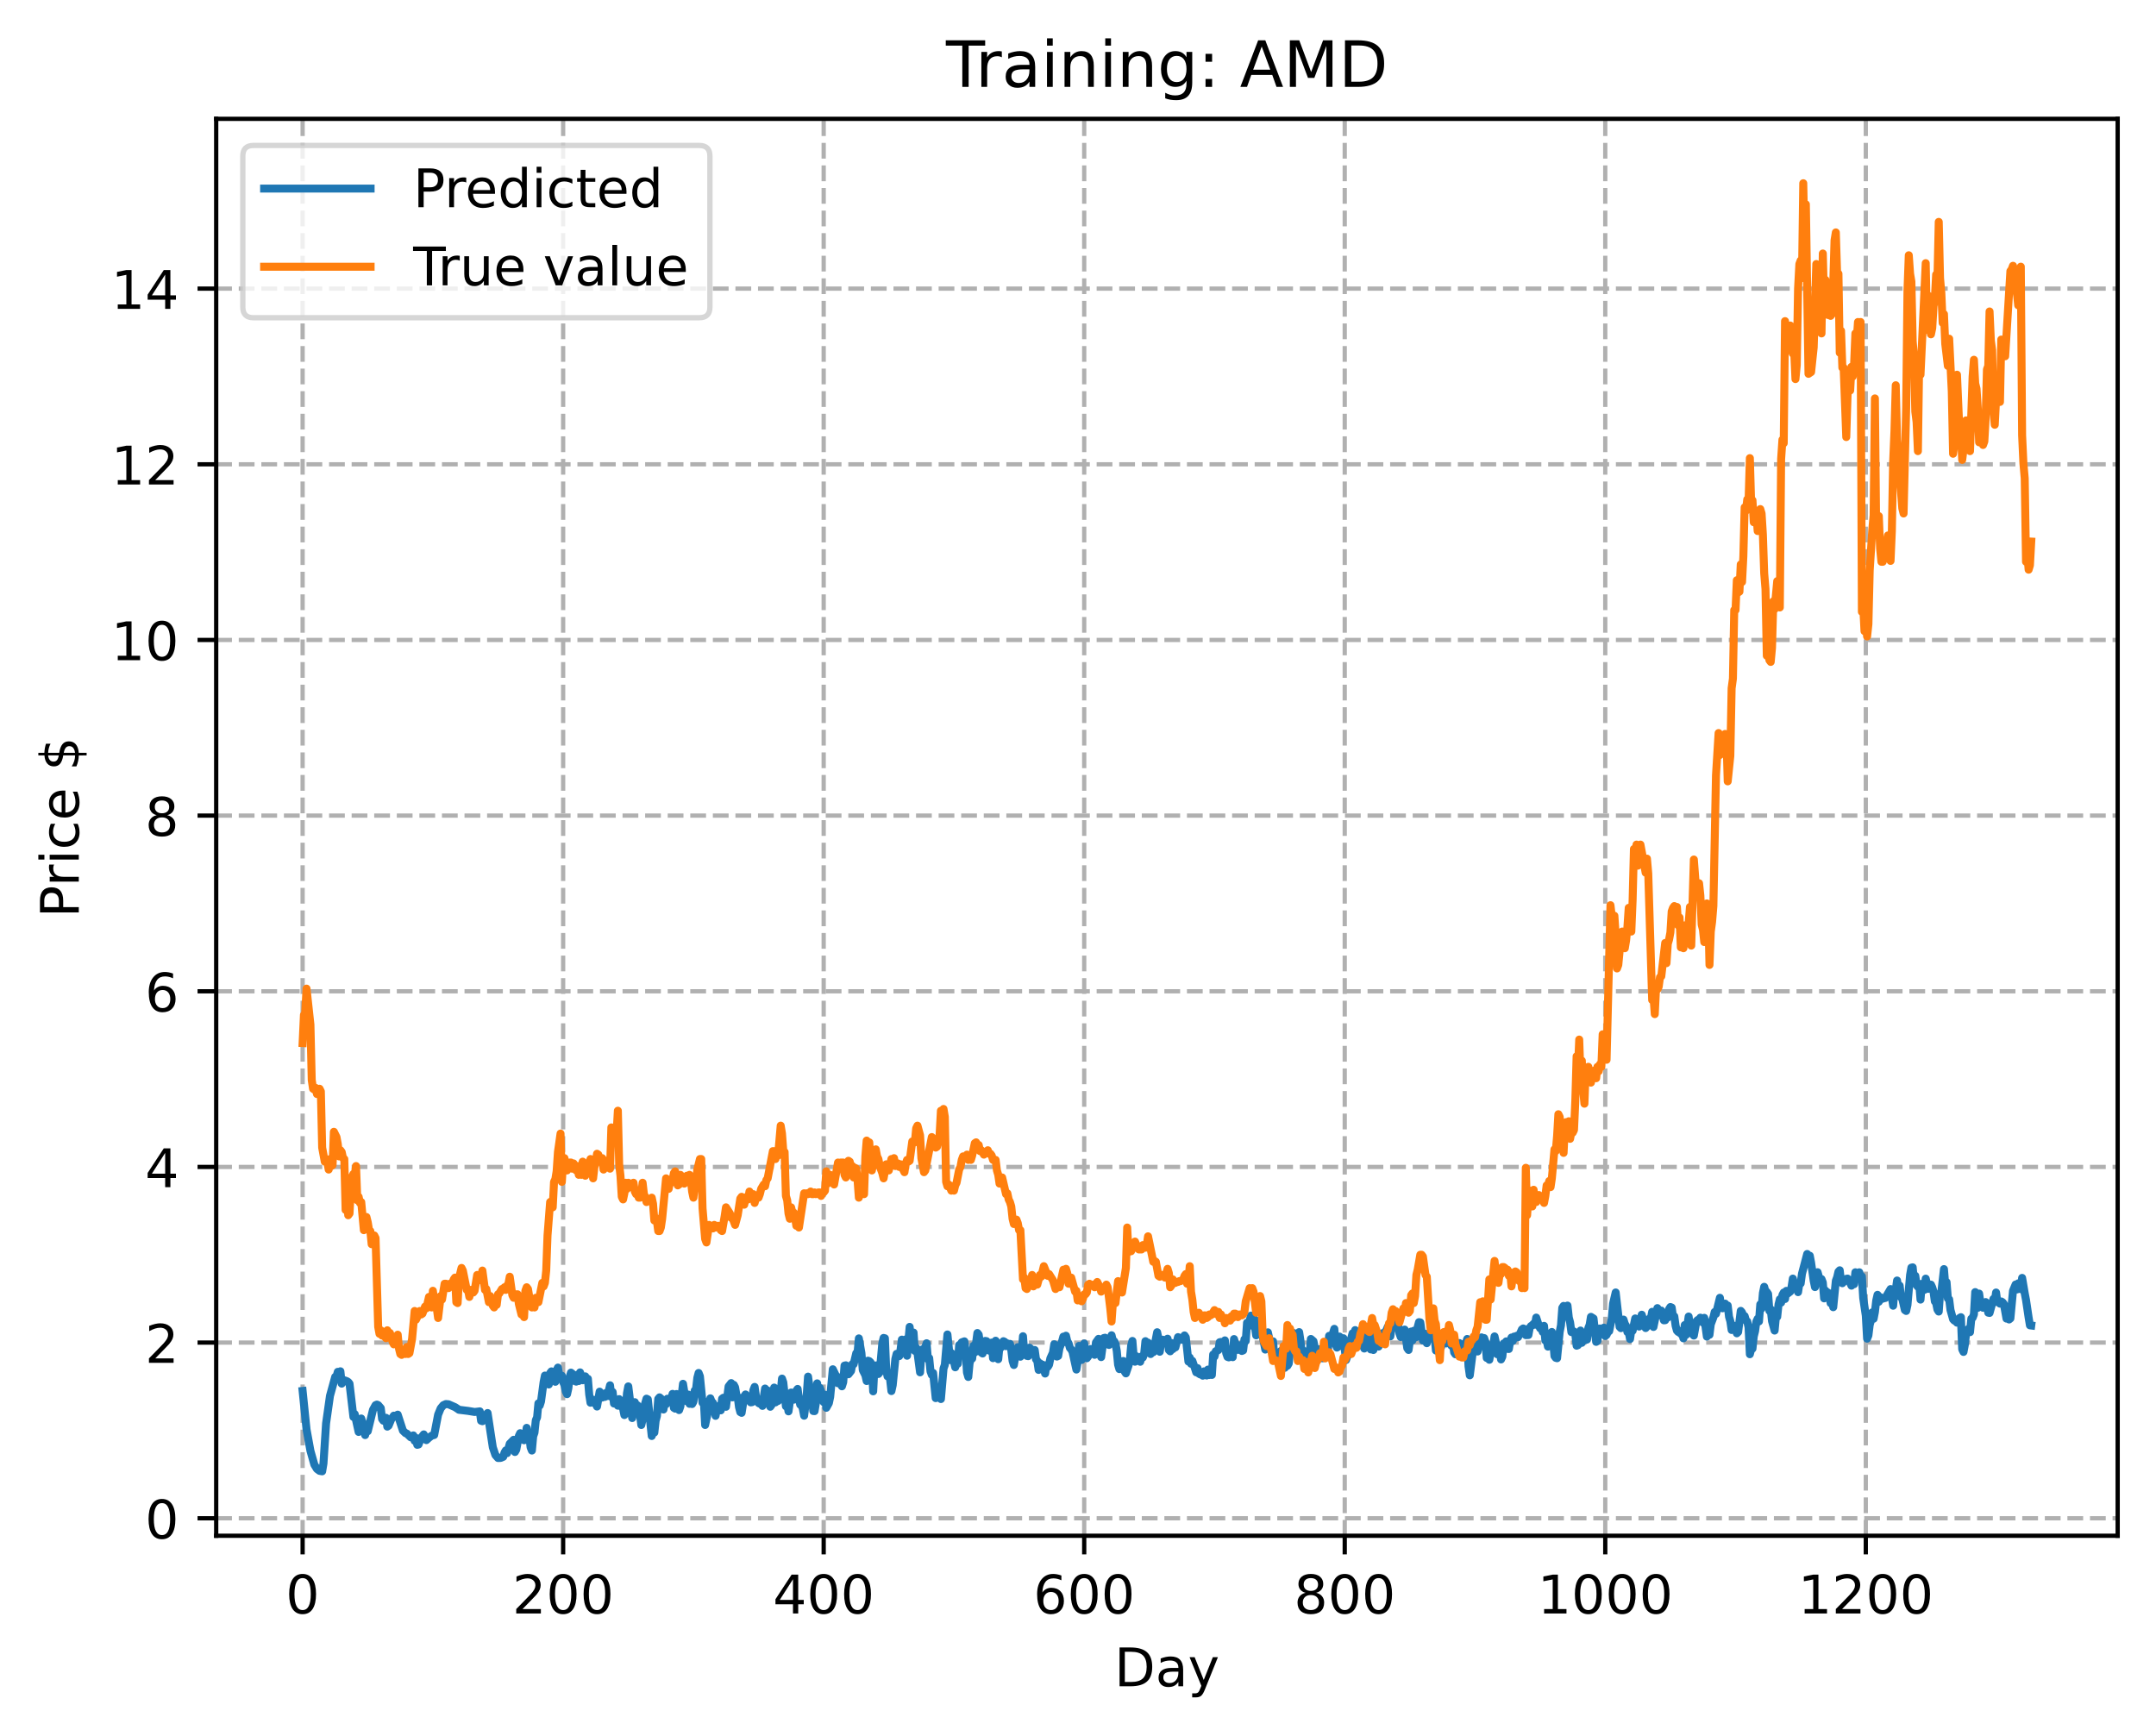 <?xml version="1.0" encoding="utf-8" standalone="no"?>
<!DOCTYPE svg PUBLIC "-//W3C//DTD SVG 1.1//EN"
  "http://www.w3.org/Graphics/SVG/1.1/DTD/svg11.dtd">
<!-- Created with matplotlib (https://matplotlib.org/) -->
<svg height="325.986pt" version="1.1" viewBox="0 0 404.923 325.986" width="404.923pt" xmlns="http://www.w3.org/2000/svg" xmlns:xlink="http://www.w3.org/1999/xlink">
 <defs>
  <style type="text/css">
*{stroke-linecap:butt;stroke-linejoin:round;}
  </style>
 </defs>
 <g id="figure_1">
  <g id="patch_1">
   <path d="M 0 325.986 
L 404.923 325.986 
L 404.923 0 
L 0 0 
z
" style="fill:#ffffff;"/>
  </g>
  <g id="axes_1">
   <g id="patch_2">
    <path d="M 40.603 288.43 
L 397.723 288.43 
L 397.723 22.318 
L 40.603 22.318 
z
" style="fill:#ffffff;"/>
   </g>
   <g id="matplotlib.axis_1">
    <g id="xtick_1">
     <g id="line2d_1">
      <path clip-path="url(#pa375d64e52)" d="M 56.836 288.43 
L 56.836 22.318 
" style="fill:none;stroke:#b0b0b0;stroke-dasharray:2.96,1.28;stroke-dashoffset:0;stroke-width:0.8;"/>
     </g>
     <g id="line2d_2">
      <defs>
       <path d="M 0 0 
L 0 3.5 
" id="m06244a2bb5" style="stroke:#000000;stroke-width:0.8;"/>
      </defs>
      <g>
       <use style="stroke:#000000;stroke-width:0.8;" x="56.836" xlink:href="#m06244a2bb5" y="288.43"/>
      </g>
     </g>
     <g id="text_1">
      <!-- 0 -->
      <defs>
       <path d="M 31.781 66.406 
Q 24.172 66.406 20.328 58.906 
Q 16.5 51.422 16.5 36.375 
Q 16.5 21.391 20.328 13.891 
Q 24.172 6.391 31.781 6.391 
Q 39.453 6.391 43.281 13.891 
Q 47.125 21.391 47.125 36.375 
Q 47.125 51.422 43.281 58.906 
Q 39.453 66.406 31.781 66.406 
z
M 31.781 74.219 
Q 44.047 74.219 50.516 64.516 
Q 56.984 54.828 56.984 36.375 
Q 56.984 17.969 50.516 8.266 
Q 44.047 -1.422 31.781 -1.422 
Q 19.531 -1.422 13.062 8.266 
Q 6.594 17.969 6.594 36.375 
Q 6.594 54.828 13.062 64.516 
Q 19.531 74.219 31.781 74.219 
z
" id="DejaVuSans-48"/>
      </defs>
      <g transform="translate(53.655 303.029)scale(0.1 -0.1)">
       <use xlink:href="#DejaVuSans-48"/>
      </g>
     </g>
    </g>
    <g id="xtick_2">
     <g id="line2d_3">
      <path clip-path="url(#pa375d64e52)" d="M 105.766 288.43 
L 105.766 22.318 
" style="fill:none;stroke:#b0b0b0;stroke-dasharray:2.96,1.28;stroke-dashoffset:0;stroke-width:0.8;"/>
     </g>
     <g id="line2d_4">
      <g>
       <use style="stroke:#000000;stroke-width:0.8;" x="105.766" xlink:href="#m06244a2bb5" y="288.43"/>
      </g>
     </g>
     <g id="text_2">
      <!-- 200 -->
      <defs>
       <path d="M 19.188 8.297 
L 53.609 8.297 
L 53.609 0 
L 7.328 0 
L 7.328 8.297 
Q 12.938 14.109 22.625 23.891 
Q 32.328 33.688 34.812 36.531 
Q 39.547 41.844 41.422 45.531 
Q 43.312 49.219 43.312 52.781 
Q 43.312 58.594 39.234 62.25 
Q 35.156 65.922 28.609 65.922 
Q 23.969 65.922 18.812 64.312 
Q 13.672 62.703 7.812 59.422 
L 7.812 69.391 
Q 13.766 71.781 18.938 73 
Q 24.125 74.219 28.422 74.219 
Q 39.75 74.219 46.484 68.547 
Q 53.219 62.891 53.219 53.422 
Q 53.219 48.922 51.531 44.891 
Q 49.859 40.875 45.406 35.406 
Q 44.188 33.984 37.641 27.219 
Q 31.109 20.453 19.188 8.297 
z
" id="DejaVuSans-50"/>
      </defs>
      <g transform="translate(96.223 303.029)scale(0.1 -0.1)">
       <use xlink:href="#DejaVuSans-50"/>
       <use x="63.623" xlink:href="#DejaVuSans-48"/>
       <use x="127.246" xlink:href="#DejaVuSans-48"/>
      </g>
     </g>
    </g>
    <g id="xtick_3">
     <g id="line2d_5">
      <path clip-path="url(#pa375d64e52)" d="M 154.697 288.43 
L 154.697 22.318 
" style="fill:none;stroke:#b0b0b0;stroke-dasharray:2.96,1.28;stroke-dashoffset:0;stroke-width:0.8;"/>
     </g>
     <g id="line2d_6">
      <g>
       <use style="stroke:#000000;stroke-width:0.8;" x="154.697" xlink:href="#m06244a2bb5" y="288.43"/>
      </g>
     </g>
     <g id="text_3">
      <!-- 400 -->
      <defs>
       <path d="M 37.797 64.312 
L 12.891 25.391 
L 37.797 25.391 
z
M 35.203 72.906 
L 47.609 72.906 
L 47.609 25.391 
L 58.016 25.391 
L 58.016 17.188 
L 47.609 17.188 
L 47.609 0 
L 37.797 0 
L 37.797 17.188 
L 4.891 17.188 
L 4.891 26.703 
z
" id="DejaVuSans-52"/>
      </defs>
      <g transform="translate(145.153 303.029)scale(0.1 -0.1)">
       <use xlink:href="#DejaVuSans-52"/>
       <use x="63.623" xlink:href="#DejaVuSans-48"/>
       <use x="127.246" xlink:href="#DejaVuSans-48"/>
      </g>
     </g>
    </g>
    <g id="xtick_4">
     <g id="line2d_7">
      <path clip-path="url(#pa375d64e52)" d="M 203.628 288.43 
L 203.628 22.318 
" style="fill:none;stroke:#b0b0b0;stroke-dasharray:2.96,1.28;stroke-dashoffset:0;stroke-width:0.8;"/>
     </g>
     <g id="line2d_8">
      <g>
       <use style="stroke:#000000;stroke-width:0.8;" x="203.628" xlink:href="#m06244a2bb5" y="288.43"/>
      </g>
     </g>
     <g id="text_4">
      <!-- 600 -->
      <defs>
       <path d="M 33.016 40.375 
Q 26.375 40.375 22.484 35.828 
Q 18.609 31.297 18.609 23.391 
Q 18.609 15.531 22.484 10.953 
Q 26.375 6.391 33.016 6.391 
Q 39.656 6.391 43.531 10.953 
Q 47.406 15.531 47.406 23.391 
Q 47.406 31.297 43.531 35.828 
Q 39.656 40.375 33.016 40.375 
z
M 52.594 71.297 
L 52.594 62.312 
Q 48.875 64.062 45.094 64.984 
Q 41.312 65.922 37.594 65.922 
Q 27.828 65.922 22.672 59.328 
Q 17.531 52.734 16.797 39.406 
Q 19.672 43.656 24.016 45.922 
Q 28.375 48.188 33.594 48.188 
Q 44.578 48.188 50.953 41.516 
Q 57.328 34.859 57.328 23.391 
Q 57.328 12.156 50.688 5.359 
Q 44.047 -1.422 33.016 -1.422 
Q 20.359 -1.422 13.672 8.266 
Q 6.984 17.969 6.984 36.375 
Q 6.984 53.656 15.188 63.938 
Q 23.391 74.219 37.203 74.219 
Q 40.922 74.219 44.703 73.484 
Q 48.484 72.75 52.594 71.297 
z
" id="DejaVuSans-54"/>
      </defs>
      <g transform="translate(194.084 303.029)scale(0.1 -0.1)">
       <use xlink:href="#DejaVuSans-54"/>
       <use x="63.623" xlink:href="#DejaVuSans-48"/>
       <use x="127.246" xlink:href="#DejaVuSans-48"/>
      </g>
     </g>
    </g>
    <g id="xtick_5">
     <g id="line2d_9">
      <path clip-path="url(#pa375d64e52)" d="M 252.558 288.43 
L 252.558 22.318 
" style="fill:none;stroke:#b0b0b0;stroke-dasharray:2.96,1.28;stroke-dashoffset:0;stroke-width:0.8;"/>
     </g>
     <g id="line2d_10">
      <g>
       <use style="stroke:#000000;stroke-width:0.8;" x="252.558" xlink:href="#m06244a2bb5" y="288.43"/>
      </g>
     </g>
     <g id="text_5">
      <!-- 800 -->
      <defs>
       <path d="M 31.781 34.625 
Q 24.75 34.625 20.719 30.859 
Q 16.703 27.094 16.703 20.516 
Q 16.703 13.922 20.719 10.156 
Q 24.75 6.391 31.781 6.391 
Q 38.812 6.391 42.859 10.172 
Q 46.922 13.969 46.922 20.516 
Q 46.922 27.094 42.891 30.859 
Q 38.875 34.625 31.781 34.625 
z
M 21.922 38.812 
Q 15.578 40.375 12.031 44.719 
Q 8.5 49.078 8.5 55.328 
Q 8.5 64.062 14.719 69.141 
Q 20.953 74.219 31.781 74.219 
Q 42.672 74.219 48.875 69.141 
Q 55.078 64.062 55.078 55.328 
Q 55.078 49.078 51.531 44.719 
Q 48 40.375 41.703 38.812 
Q 48.828 37.156 52.797 32.312 
Q 56.781 27.484 56.781 20.516 
Q 56.781 9.906 50.312 4.234 
Q 43.844 -1.422 31.781 -1.422 
Q 19.734 -1.422 13.25 4.234 
Q 6.781 9.906 6.781 20.516 
Q 6.781 27.484 10.781 32.312 
Q 14.797 37.156 21.922 38.812 
z
M 18.312 54.391 
Q 18.312 48.734 21.844 45.562 
Q 25.391 42.391 31.781 42.391 
Q 38.141 42.391 41.719 45.562 
Q 45.312 48.734 45.312 54.391 
Q 45.312 60.062 41.719 63.234 
Q 38.141 66.406 31.781 66.406 
Q 25.391 66.406 21.844 63.234 
Q 18.312 60.062 18.312 54.391 
z
" id="DejaVuSans-56"/>
      </defs>
      <g transform="translate(243.015 303.029)scale(0.1 -0.1)">
       <use xlink:href="#DejaVuSans-56"/>
       <use x="63.623" xlink:href="#DejaVuSans-48"/>
       <use x="127.246" xlink:href="#DejaVuSans-48"/>
      </g>
     </g>
    </g>
    <g id="xtick_6">
     <g id="line2d_11">
      <path clip-path="url(#pa375d64e52)" d="M 301.489 288.43 
L 301.489 22.318 
" style="fill:none;stroke:#b0b0b0;stroke-dasharray:2.96,1.28;stroke-dashoffset:0;stroke-width:0.8;"/>
     </g>
     <g id="line2d_12">
      <g>
       <use style="stroke:#000000;stroke-width:0.8;" x="301.489" xlink:href="#m06244a2bb5" y="288.43"/>
      </g>
     </g>
     <g id="text_6">
      <!-- 1000 -->
      <defs>
       <path d="M 12.406 8.297 
L 28.516 8.297 
L 28.516 63.922 
L 10.984 60.406 
L 10.984 69.391 
L 28.422 72.906 
L 38.281 72.906 
L 38.281 8.297 
L 54.391 8.297 
L 54.391 0 
L 12.406 0 
z
" id="DejaVuSans-49"/>
      </defs>
      <g transform="translate(288.764 303.029)scale(0.1 -0.1)">
       <use xlink:href="#DejaVuSans-49"/>
       <use x="63.623" xlink:href="#DejaVuSans-48"/>
       <use x="127.246" xlink:href="#DejaVuSans-48"/>
       <use x="190.869" xlink:href="#DejaVuSans-48"/>
      </g>
     </g>
    </g>
    <g id="xtick_7">
     <g id="line2d_13">
      <path clip-path="url(#pa375d64e52)" d="M 350.419 288.43 
L 350.419 22.318 
" style="fill:none;stroke:#b0b0b0;stroke-dasharray:2.96,1.28;stroke-dashoffset:0;stroke-width:0.8;"/>
     </g>
     <g id="line2d_14">
      <g>
       <use style="stroke:#000000;stroke-width:0.8;" x="350.419" xlink:href="#m06244a2bb5" y="288.43"/>
      </g>
     </g>
     <g id="text_7">
      <!-- 1200 -->
      <g transform="translate(337.694 303.029)scale(0.1 -0.1)">
       <use xlink:href="#DejaVuSans-49"/>
       <use x="63.623" xlink:href="#DejaVuSans-50"/>
       <use x="127.246" xlink:href="#DejaVuSans-48"/>
       <use x="190.869" xlink:href="#DejaVuSans-48"/>
      </g>
     </g>
    </g>
    <g id="text_8">
     <!-- Day -->
     <defs>
      <path d="M 19.672 64.797 
L 19.672 8.109 
L 31.594 8.109 
Q 46.688 8.109 53.688 14.938 
Q 60.688 21.781 60.688 36.531 
Q 60.688 51.172 53.688 57.984 
Q 46.688 64.797 31.594 64.797 
z
M 9.812 72.906 
L 30.078 72.906 
Q 51.266 72.906 61.172 64.094 
Q 71.094 55.281 71.094 36.531 
Q 71.094 17.672 61.125 8.828 
Q 51.172 0 30.078 0 
L 9.812 0 
z
" id="DejaVuSans-68"/>
      <path d="M 34.281 27.484 
Q 23.391 27.484 19.188 25 
Q 14.984 22.516 14.984 16.5 
Q 14.984 11.719 18.141 8.906 
Q 21.297 6.109 26.703 6.109 
Q 34.188 6.109 38.703 11.406 
Q 43.219 16.703 43.219 25.484 
L 43.219 27.484 
z
M 52.203 31.203 
L 52.203 0 
L 43.219 0 
L 43.219 8.297 
Q 40.141 3.328 35.547 0.953 
Q 30.953 -1.422 24.312 -1.422 
Q 15.922 -1.422 10.953 3.297 
Q 6 8.016 6 15.922 
Q 6 25.141 12.172 29.828 
Q 18.359 34.516 30.609 34.516 
L 43.219 34.516 
L 43.219 35.406 
Q 43.219 41.609 39.141 45 
Q 35.062 48.391 27.688 48.391 
Q 23 48.391 18.547 47.266 
Q 14.109 46.141 10.016 43.891 
L 10.016 52.203 
Q 14.938 54.109 19.578 55.047 
Q 24.219 56 28.609 56 
Q 40.484 56 46.344 49.844 
Q 52.203 43.703 52.203 31.203 
z
" id="DejaVuSans-97"/>
      <path d="M 32.172 -5.078 
Q 28.375 -14.844 24.75 -17.812 
Q 21.141 -20.797 15.094 -20.797 
L 7.906 -20.797 
L 7.906 -13.281 
L 13.188 -13.281 
Q 16.891 -13.281 18.938 -11.516 
Q 21 -9.766 23.484 -3.219 
L 25.094 0.875 
L 2.984 54.688 
L 12.5 54.688 
L 29.594 11.922 
L 46.688 54.688 
L 56.203 54.688 
z
" id="DejaVuSans-121"/>
     </defs>
     <g transform="translate(209.29 316.707)scale(0.1 -0.1)">
      <use xlink:href="#DejaVuSans-68"/>
      <use x="77.002" xlink:href="#DejaVuSans-97"/>
      <use x="138.281" xlink:href="#DejaVuSans-121"/>
     </g>
    </g>
   </g>
   <g id="matplotlib.axis_2">
    <g id="ytick_1">
     <g id="line2d_15">
      <path clip-path="url(#pa375d64e52)" d="M 40.603 285.148 
L 397.723 285.148 
" style="fill:none;stroke:#b0b0b0;stroke-dasharray:2.96,1.28;stroke-dashoffset:0;stroke-width:0.8;"/>
     </g>
     <g id="line2d_16">
      <defs>
       <path d="M 0 0 
L -3.5 0 
" id="mb949350bba" style="stroke:#000000;stroke-width:0.8;"/>
      </defs>
      <g>
       <use style="stroke:#000000;stroke-width:0.8;" x="40.603" xlink:href="#mb949350bba" y="285.148"/>
      </g>
     </g>
     <g id="text_9">
      <!-- 0 -->
      <g transform="translate(27.241 288.947)scale(0.1 -0.1)">
       <use xlink:href="#DejaVuSans-48"/>
      </g>
     </g>
    </g>
    <g id="ytick_2">
     <g id="line2d_17">
      <path clip-path="url(#pa375d64e52)" d="M 40.603 252.156 
L 397.723 252.156 
" style="fill:none;stroke:#b0b0b0;stroke-dasharray:2.96,1.28;stroke-dashoffset:0;stroke-width:0.8;"/>
     </g>
     <g id="line2d_18">
      <g>
       <use style="stroke:#000000;stroke-width:0.8;" x="40.603" xlink:href="#mb949350bba" y="252.156"/>
      </g>
     </g>
     <g id="text_10">
      <!-- 2 -->
      <g transform="translate(27.241 255.956)scale(0.1 -0.1)">
       <use xlink:href="#DejaVuSans-50"/>
      </g>
     </g>
    </g>
    <g id="ytick_3">
     <g id="line2d_19">
      <path clip-path="url(#pa375d64e52)" d="M 40.603 219.165 
L 397.723 219.165 
" style="fill:none;stroke:#b0b0b0;stroke-dasharray:2.96,1.28;stroke-dashoffset:0;stroke-width:0.8;"/>
     </g>
     <g id="line2d_20">
      <g>
       <use style="stroke:#000000;stroke-width:0.8;" x="40.603" xlink:href="#mb949350bba" y="219.165"/>
      </g>
     </g>
     <g id="text_11">
      <!-- 4 -->
      <g transform="translate(27.241 222.964)scale(0.1 -0.1)">
       <use xlink:href="#DejaVuSans-52"/>
      </g>
     </g>
    </g>
    <g id="ytick_4">
     <g id="line2d_21">
      <path clip-path="url(#pa375d64e52)" d="M 40.603 186.174 
L 397.723 186.174 
" style="fill:none;stroke:#b0b0b0;stroke-dasharray:2.96,1.28;stroke-dashoffset:0;stroke-width:0.8;"/>
     </g>
     <g id="line2d_22">
      <g>
       <use style="stroke:#000000;stroke-width:0.8;" x="40.603" xlink:href="#mb949350bba" y="186.174"/>
      </g>
     </g>
     <g id="text_12">
      <!-- 6 -->
      <g transform="translate(27.241 189.973)scale(0.1 -0.1)">
       <use xlink:href="#DejaVuSans-54"/>
      </g>
     </g>
    </g>
    <g id="ytick_5">
     <g id="line2d_23">
      <path clip-path="url(#pa375d64e52)" d="M 40.603 153.183 
L 397.723 153.183 
" style="fill:none;stroke:#b0b0b0;stroke-dasharray:2.96,1.28;stroke-dashoffset:0;stroke-width:0.8;"/>
     </g>
     <g id="line2d_24">
      <g>
       <use style="stroke:#000000;stroke-width:0.8;" x="40.603" xlink:href="#mb949350bba" y="153.183"/>
      </g>
     </g>
     <g id="text_13">
      <!-- 8 -->
      <g transform="translate(27.241 156.982)scale(0.1 -0.1)">
       <use xlink:href="#DejaVuSans-56"/>
      </g>
     </g>
    </g>
    <g id="ytick_6">
     <g id="line2d_25">
      <path clip-path="url(#pa375d64e52)" d="M 40.603 120.191 
L 397.723 120.191 
" style="fill:none;stroke:#b0b0b0;stroke-dasharray:2.96,1.28;stroke-dashoffset:0;stroke-width:0.8;"/>
     </g>
     <g id="line2d_26">
      <g>
       <use style="stroke:#000000;stroke-width:0.8;" x="40.603" xlink:href="#mb949350bba" y="120.191"/>
      </g>
     </g>
     <g id="text_14">
      <!-- 10 -->
      <g transform="translate(20.878 123.991)scale(0.1 -0.1)">
       <use xlink:href="#DejaVuSans-49"/>
       <use x="63.623" xlink:href="#DejaVuSans-48"/>
      </g>
     </g>
    </g>
    <g id="ytick_7">
     <g id="line2d_27">
      <path clip-path="url(#pa375d64e52)" d="M 40.603 87.2 
L 397.723 87.2 
" style="fill:none;stroke:#b0b0b0;stroke-dasharray:2.96,1.28;stroke-dashoffset:0;stroke-width:0.8;"/>
     </g>
     <g id="line2d_28">
      <g>
       <use style="stroke:#000000;stroke-width:0.8;" x="40.603" xlink:href="#mb949350bba" y="87.2"/>
      </g>
     </g>
     <g id="text_15">
      <!-- 12 -->
      <g transform="translate(20.878 90.999)scale(0.1 -0.1)">
       <use xlink:href="#DejaVuSans-49"/>
       <use x="63.623" xlink:href="#DejaVuSans-50"/>
      </g>
     </g>
    </g>
    <g id="ytick_8">
     <g id="line2d_29">
      <path clip-path="url(#pa375d64e52)" d="M 40.603 54.209 
L 397.723 54.209 
" style="fill:none;stroke:#b0b0b0;stroke-dasharray:2.96,1.28;stroke-dashoffset:0;stroke-width:0.8;"/>
     </g>
     <g id="line2d_30">
      <g>
       <use style="stroke:#000000;stroke-width:0.8;" x="40.603" xlink:href="#mb949350bba" y="54.209"/>
      </g>
     </g>
     <g id="text_16">
      <!-- 14 -->
      <g transform="translate(20.878 58.008)scale(0.1 -0.1)">
       <use xlink:href="#DejaVuSans-49"/>
       <use x="63.623" xlink:href="#DejaVuSans-52"/>
      </g>
     </g>
    </g>
    <g id="text_17">
     <!-- Price $ -->
     <defs>
      <path d="M 19.672 64.797 
L 19.672 37.406 
L 32.078 37.406 
Q 38.969 37.406 42.719 40.969 
Q 46.484 44.531 46.484 51.125 
Q 46.484 57.672 42.719 61.234 
Q 38.969 64.797 32.078 64.797 
z
M 9.812 72.906 
L 32.078 72.906 
Q 44.344 72.906 50.609 67.359 
Q 56.891 61.812 56.891 51.125 
Q 56.891 40.328 50.609 34.812 
Q 44.344 29.297 32.078 29.297 
L 19.672 29.297 
L 19.672 0 
L 9.812 0 
z
" id="DejaVuSans-80"/>
      <path d="M 41.109 46.297 
Q 39.594 47.172 37.812 47.578 
Q 36.031 48 33.891 48 
Q 26.266 48 22.188 43.047 
Q 18.109 38.094 18.109 28.812 
L 18.109 0 
L 9.078 0 
L 9.078 54.688 
L 18.109 54.688 
L 18.109 46.188 
Q 20.953 51.172 25.484 53.578 
Q 30.031 56 36.531 56 
Q 37.453 56 38.578 55.875 
Q 39.703 55.766 41.062 55.516 
z
" id="DejaVuSans-114"/>
      <path d="M 9.422 54.688 
L 18.406 54.688 
L 18.406 0 
L 9.422 0 
z
M 9.422 75.984 
L 18.406 75.984 
L 18.406 64.594 
L 9.422 64.594 
z
" id="DejaVuSans-105"/>
      <path d="M 48.781 52.594 
L 48.781 44.188 
Q 44.969 46.297 41.141 47.344 
Q 37.312 48.391 33.406 48.391 
Q 24.656 48.391 19.812 42.844 
Q 14.984 37.312 14.984 27.297 
Q 14.984 17.281 19.812 11.734 
Q 24.656 6.203 33.406 6.203 
Q 37.312 6.203 41.141 7.25 
Q 44.969 8.297 48.781 10.406 
L 48.781 2.094 
Q 45.016 0.344 40.984 -0.531 
Q 36.969 -1.422 32.422 -1.422 
Q 20.062 -1.422 12.781 6.344 
Q 5.516 14.109 5.516 27.297 
Q 5.516 40.672 12.859 48.328 
Q 20.219 56 33.016 56 
Q 37.156 56 41.109 55.141 
Q 45.062 54.297 48.781 52.594 
z
" id="DejaVuSans-99"/>
      <path d="M 56.203 29.594 
L 56.203 25.203 
L 14.891 25.203 
Q 15.484 15.922 20.484 11.062 
Q 25.484 6.203 34.422 6.203 
Q 39.594 6.203 44.453 7.469 
Q 49.312 8.734 54.109 11.281 
L 54.109 2.781 
Q 49.266 0.734 44.188 -0.344 
Q 39.109 -1.422 33.891 -1.422 
Q 20.797 -1.422 13.156 6.188 
Q 5.516 13.812 5.516 26.812 
Q 5.516 40.234 12.766 48.109 
Q 20.016 56 32.328 56 
Q 43.359 56 49.781 48.891 
Q 56.203 41.797 56.203 29.594 
z
M 47.219 32.234 
Q 47.125 39.594 43.094 43.984 
Q 39.062 48.391 32.422 48.391 
Q 24.906 48.391 20.391 44.141 
Q 15.875 39.891 15.188 32.172 
z
" id="DejaVuSans-101"/>
      <path id="DejaVuSans-32"/>
      <path d="M 33.797 -14.703 
L 28.906 -14.703 
L 28.859 0 
Q 23.734 0.094 18.609 1.188 
Q 13.484 2.297 8.297 4.5 
L 8.297 13.281 
Q 13.281 10.156 18.375 8.562 
Q 23.484 6.984 28.906 6.938 
L 28.906 29.203 
Q 18.109 30.953 13.203 35.156 
Q 8.297 39.359 8.297 46.688 
Q 8.297 54.641 13.625 59.219 
Q 18.953 63.812 28.906 64.5 
L 28.906 75.984 
L 33.797 75.984 
L 33.797 64.656 
Q 38.328 64.453 42.578 63.688 
Q 46.828 62.938 50.875 61.625 
L 50.875 53.078 
Q 46.828 55.125 42.547 56.25 
Q 38.281 57.375 33.797 57.562 
L 33.797 36.719 
Q 44.875 35.016 50.094 30.609 
Q 55.328 26.219 55.328 18.609 
Q 55.328 10.359 49.781 5.594 
Q 44.234 0.828 33.797 0.094 
z
M 28.906 37.594 
L 28.906 57.625 
Q 23.25 56.984 20.266 54.391 
Q 17.281 51.812 17.281 47.516 
Q 17.281 43.312 20.031 40.969 
Q 22.797 38.625 28.906 37.594 
z
M 33.797 28.219 
L 33.797 7.078 
Q 39.984 7.906 43.141 10.594 
Q 46.297 13.281 46.297 17.672 
Q 46.297 21.969 43.281 24.5 
Q 40.281 27.047 33.797 28.219 
z
" id="DejaVuSans-36"/>
     </defs>
     <g transform="translate(14.798 172.342)rotate(-90)scale(0.1 -0.1)">
      <use xlink:href="#DejaVuSans-80"/>
      <use x="58.553" xlink:href="#DejaVuSans-114"/>
      <use x="99.666" xlink:href="#DejaVuSans-105"/>
      <use x="127.449" xlink:href="#DejaVuSans-99"/>
      <use x="182.43" xlink:href="#DejaVuSans-101"/>
      <use x="243.953" xlink:href="#DejaVuSans-32"/>
      <use x="275.74" xlink:href="#DejaVuSans-36"/>
     </g>
    </g>
   </g>
   <g id="line2d_31">
    <path clip-path="url(#pa375d64e52)" d="M 56.836 261.24 
L 57.57 268.467 
L 58.304 272.482 
L 59.038 275.075 
L 59.527 275.887 
L 60.016 276.246 
L 60.506 276.334 
L 60.75 274.872 
L 61.24 267.334 
L 61.974 262.157 
L 62.952 258.598 
L 63.197 258.509 
L 63.441 257.649 
L 63.686 258.045 
L 63.931 257.546 
L 64.175 259.865 
L 64.665 259.227 
L 65.154 259.407 
L 65.399 259.559 
L 65.643 259.869 
L 66.377 266.123 
L 66.622 265.59 
L 67.356 268.937 
L 67.845 266.414 
L 68.09 267.207 
L 68.579 269.527 
L 68.824 268.314 
L 69.069 268.808 
L 70.047 264.783 
L 70.536 263.908 
L 70.781 263.801 
L 71.026 263.897 
L 71.515 264.466 
L 71.76 266.499 
L 72.004 266.828 
L 72.494 266.28 
L 72.738 267.939 
L 72.983 267.76 
L 73.472 266.583 
L 73.962 265.882 
L 74.206 265.975 
L 74.696 265.69 
L 75.674 268.696 
L 76.163 269.167 
L 76.408 269.247 
L 77.142 269.948 
L 77.387 270.009 
L 77.631 269.591 
L 77.876 270.606 
L 78.121 270.057 
L 78.365 271.356 
L 78.61 271.297 
L 79.099 270.004 
L 79.589 269.399 
L 80.078 270.473 
L 80.567 270.024 
L 81.056 269.643 
L 81.546 269.512 
L 82.28 265.7 
L 82.769 264.507 
L 83.258 263.916 
L 83.748 263.698 
L 84.237 263.743 
L 85.46 264.278 
L 85.95 264.599 
L 86.194 264.775 
L 87.907 264.984 
L 89.13 265.186 
L 89.864 265.107 
L 90.109 265.071 
L 90.353 266.838 
L 90.598 266.921 
L 91.087 265.952 
L 91.577 265.387 
L 92.555 271.826 
L 93.044 273.277 
L 93.534 273.833 
L 94.023 273.821 
L 94.512 273.608 
L 94.757 272.805 
L 95.002 272.407 
L 95.246 272.918 
L 95.736 271.157 
L 96.47 270.411 
L 96.714 272.703 
L 96.959 272.276 
L 97.448 269.683 
L 97.693 269.172 
L 97.938 269.545 
L 98.182 270.279 
L 98.427 270.498 
L 98.672 269.96 
L 98.916 268.173 
L 99.161 270.204 
L 99.405 269.649 
L 99.65 271.824 
L 99.895 272.432 
L 100.139 269.755 
L 100.384 269.062 
L 100.629 266.747 
L 100.873 266.193 
L 101.118 263.565 
L 101.363 263.985 
L 101.607 263.218 
L 102.097 259.565 
L 102.341 258.35 
L 102.586 258.853 
L 102.831 259.876 
L 103.075 260.023 
L 103.32 257.882 
L 103.565 257.564 
L 103.809 258.722 
L 104.054 257.63 
L 104.299 259.519 
L 104.543 257.339 
L 104.788 256.851 
L 105.032 258.35 
L 105.277 258.643 
L 105.522 258.374 
L 105.766 259.562 
L 106.011 260.11 
L 106.256 261.326 
L 106.5 261.84 
L 106.745 260.732 
L 106.99 258.609 
L 107.234 257.799 
L 107.479 257.997 
L 107.724 259.336 
L 107.968 258.548 
L 108.213 259.489 
L 108.458 258.205 
L 108.702 259.374 
L 108.947 257.754 
L 109.436 259.232 
L 109.681 258.718 
L 109.926 258.499 
L 110.17 259.157 
L 110.415 258.955 
L 110.66 261.909 
L 110.904 263.45 
L 111.149 262.909 
L 111.393 262.885 
L 111.638 263.525 
L 111.883 263.632 
L 112.127 264.167 
L 112.617 261.371 
L 112.861 262.384 
L 113.106 262.478 
L 113.351 261.763 
L 113.595 262.355 
L 113.84 261.608 
L 114.085 262.197 
L 114.574 260.177 
L 114.819 262.349 
L 115.063 261.436 
L 115.308 263.597 
L 115.553 263.628 
L 115.797 263.27 
L 116.042 264.007 
L 116.287 262.774 
L 116.531 264.084 
L 116.776 263.349 
L 117.265 265.763 
L 117.51 264.744 
L 117.754 261.671 
L 117.999 260.383 
L 118.733 266.328 
L 118.978 263.957 
L 119.222 263.348 
L 119.467 264.451 
L 119.712 263.931 
L 120.201 265.789 
L 120.446 267.634 
L 120.69 266.577 
L 120.935 264.362 
L 121.424 262.691 
L 121.669 262.815 
L 122.403 269.7 
L 122.648 268.931 
L 122.892 269.064 
L 123.137 266.851 
L 123.381 265.922 
L 123.626 262.731 
L 123.871 262.441 
L 124.36 262.859 
L 124.605 264.724 
L 124.849 263.365 
L 125.094 263.736 
L 125.339 262.703 
L 125.583 263.341 
L 125.828 262.78 
L 126.073 262.649 
L 126.317 261.787 
L 126.562 264.41 
L 126.807 264.562 
L 127.051 261.816 
L 127.296 262.296 
L 127.541 264.832 
L 127.785 264.139 
L 128.275 259.895 
L 128.519 261.4 
L 128.764 262.076 
L 129.008 263.184 
L 129.253 261.915 
L 129.498 263.658 
L 129.742 262.535 
L 129.987 263.694 
L 130.232 263.274 
L 130.476 261.161 
L 130.721 260.942 
L 130.966 258.768 
L 131.21 257.86 
L 131.455 258.503 
L 131.944 263.461 
L 132.189 263.154 
L 132.434 267.631 
L 133.168 264.187 
L 133.412 262.626 
L 133.657 263.279 
L 133.902 263.465 
L 134.146 264.283 
L 134.391 265.912 
L 134.636 264.617 
L 134.88 264.852 
L 135.125 264.001 
L 135.369 264.882 
L 135.614 262.708 
L 135.859 262.516 
L 136.103 264.013 
L 136.348 264.215 
L 136.837 260.39 
L 137.327 259.764 
L 137.571 262.445 
L 137.816 260.093 
L 138.061 260.566 
L 138.305 262.011 
L 138.55 262.352 
L 138.795 264.278 
L 139.039 265.212 
L 139.284 265.352 
L 139.773 262.25 
L 140.018 261.896 
L 140.263 262.436 
L 140.507 262.324 
L 140.752 262.455 
L 140.996 263.383 
L 141.241 263.342 
L 141.486 261.107 
L 141.73 260.479 
L 141.975 262.255 
L 142.22 263.106 
L 142.464 263.509 
L 142.709 263.644 
L 142.954 263.022 
L 143.198 264.044 
L 143.688 260.787 
L 143.932 261.204 
L 144.177 261.155 
L 144.422 262.186 
L 144.666 264.209 
L 144.911 263.873 
L 145.156 263.229 
L 145.4 260.605 
L 145.645 263.388 
L 145.89 263.165 
L 146.134 263.116 
L 146.379 260.94 
L 146.624 261.444 
L 146.868 258.92 
L 147.113 259.633 
L 147.602 264.114 
L 147.847 263.799 
L 148.091 265.072 
L 148.581 261.538 
L 148.825 262.868 
L 149.07 262.879 
L 149.315 262.704 
L 149.559 261.187 
L 149.804 260.859 
L 150.049 262.812 
L 150.293 263.818 
L 150.538 263.873 
L 150.783 264.614 
L 151.027 265.887 
L 151.517 261.891 
L 151.761 258.548 
L 152.006 260.29 
L 152.495 262.113 
L 152.74 265.01 
L 152.984 265.027 
L 153.229 263.552 
L 153.474 259.813 
L 153.718 262.901 
L 153.963 260.642 
L 154.208 261.307 
L 154.697 263.339 
L 154.942 261.949 
L 155.186 264.404 
L 155.676 263.517 
L 155.92 262.345 
L 156.41 257.166 
L 157.144 258.693 
L 157.388 259.799 
L 157.633 258.714 
L 157.878 258.674 
L 158.122 260.365 
L 158.367 259.589 
L 158.612 256.477 
L 158.856 256.422 
L 159.101 257.828 
L 159.345 258.104 
L 159.835 257.479 
L 160.079 256.203 
L 160.324 256.216 
L 160.813 254.155 
L 161.058 254.077 
L 161.303 251.367 
L 161.792 254.153 
L 162.037 257.32 
L 162.526 258.287 
L 162.771 259.375 
L 163.015 255.557 
L 163.26 255.638 
L 163.505 255.875 
L 163.749 256.717 
L 163.994 261.311 
L 164.239 256.443 
L 164.483 256.673 
L 164.728 256.421 
L 164.972 258.055 
L 165.217 257.748 
L 165.706 252.291 
L 165.951 251.28 
L 166.196 251.344 
L 166.44 257.193 
L 166.685 258.492 
L 166.93 258.137 
L 167.174 259.09 
L 167.419 261.259 
L 167.664 260.145 
L 168.153 255.249 
L 168.398 254.271 
L 168.887 254.698 
L 169.132 253.507 
L 169.376 251.601 
L 169.621 252.657 
L 170.11 251.558 
L 170.355 254.627 
L 170.844 249.206 
L 171.089 251.632 
L 171.333 252.227 
L 171.578 250.275 
L 171.823 253.722 
L 172.067 253.115 
L 172.312 254.096 
L 172.801 257.743 
L 173.046 253.926 
L 173.291 253.405 
L 173.535 253.776 
L 174.025 252.281 
L 174.269 255.288 
L 174.514 255.061 
L 174.759 257.555 
L 175.003 258.223 
L 175.248 257.856 
L 175.737 262.587 
L 175.982 261.357 
L 176.227 262.394 
L 176.471 261.449 
L 176.716 262.759 
L 177.205 257.023 
L 177.45 256.331 
L 177.939 250.63 
L 178.428 255.44 
L 178.673 254.118 
L 178.918 254.597 
L 179.407 256.795 
L 179.652 255.886 
L 179.896 256.125 
L 180.141 252.617 
L 180.386 252.509 
L 180.63 252.106 
L 181.12 251.924 
L 181.364 253.73 
L 181.609 257.765 
L 181.854 258.613 
L 182.098 256.045 
L 182.343 255.187 
L 182.588 255.159 
L 182.832 252.756 
L 183.077 254.008 
L 183.566 250.358 
L 183.811 250.666 
L 184.3 254.033 
L 184.545 254.204 
L 185.034 251.843 
L 185.279 251.881 
L 185.523 252.192 
L 185.768 253.667 
L 186.013 253.169 
L 186.257 252.157 
L 186.502 255.082 
L 186.747 254.165 
L 186.991 251.806 
L 187.236 252.198 
L 187.481 255.277 
L 187.725 252.71 
L 187.97 253.115 
L 188.459 251.895 
L 188.704 252.021 
L 188.948 252.825 
L 189.193 252.309 
L 189.438 252.611 
L 189.682 252.398 
L 189.927 253.53 
L 190.172 255.597 
L 190.416 256.364 
L 190.906 253.45 
L 191.15 253.014 
L 191.64 254.81 
L 191.884 253.852 
L 192.129 250.963 
L 192.374 254.139 
L 192.618 253.443 
L 192.863 254.654 
L 193.108 254.705 
L 193.352 253.11 
L 193.597 253.319 
L 193.842 253.935 
L 194.086 254.137 
L 194.331 253.547 
L 194.575 255.293 
L 194.82 255.598 
L 195.065 257.286 
L 195.309 256.035 
L 195.554 256.309 
L 195.799 256.299 
L 196.288 257.968 
L 196.533 256.405 
L 196.777 256.72 
L 197.022 256.329 
L 197.267 255.125 
L 197.756 254.05 
L 198.001 252.467 
L 198.49 254.781 
L 198.735 254.667 
L 198.979 253.205 
L 199.469 251.911 
L 199.713 251.037 
L 199.958 252.049 
L 200.203 250.866 
L 200.447 251.903 
L 200.692 252.29 
L 200.936 253.155 
L 201.181 253.43 
L 201.426 253.882 
L 202.16 257.22 
L 202.404 255.701 
L 202.649 252.78 
L 202.894 254.722 
L 203.138 255.417 
L 203.383 252.814 
L 203.628 252.329 
L 203.872 254.237 
L 204.117 255.097 
L 204.362 254.779 
L 204.606 253.504 
L 204.851 253.369 
L 205.096 253.844 
L 205.34 253.494 
L 205.585 254.454 
L 205.83 252.137 
L 206.319 251.456 
L 206.563 251.588 
L 206.808 254.884 
L 207.297 251.3 
L 207.542 251.24 
L 207.787 251.929 
L 208.031 251.568 
L 208.276 252.597 
L 208.521 251.979 
L 208.765 250.779 
L 209.01 251.848 
L 209.255 251.896 
L 209.499 252.346 
L 209.744 253.722 
L 209.989 256.299 
L 210.233 257.135 
L 210.478 255.729 
L 210.723 256.322 
L 210.967 255.612 
L 211.212 257.573 
L 211.457 257.938 
L 211.946 256.501 
L 212.191 255.557 
L 212.435 252.762 
L 212.68 251.847 
L 212.924 254.879 
L 213.169 255.746 
L 213.414 254.714 
L 214.148 255.758 
L 214.392 254.759 
L 214.637 254.964 
L 214.882 254.295 
L 215.126 251.89 
L 215.371 252.63 
L 215.616 252.166 
L 216.105 254.307 
L 216.35 253.473 
L 216.594 253.965 
L 217.328 250.208 
L 217.573 251.391 
L 217.818 253.875 
L 218.062 252.239 
L 218.307 251.615 
L 218.551 251.653 
L 218.796 252.105 
L 219.041 252.069 
L 219.285 251.425 
L 219.53 253.556 
L 219.775 253.794 
L 220.019 252.24 
L 220.264 253.389 
L 220.509 252.888 
L 220.753 253.062 
L 221.243 251.131 
L 221.732 251.352 
L 221.977 251.626 
L 222.466 250.811 
L 222.711 251.177 
L 223.2 255.717 
L 223.445 254.967 
L 223.689 256.128 
L 223.934 255.586 
L 224.423 256.983 
L 224.668 257.746 
L 224.912 256.951 
L 225.157 257.975 
L 225.402 258.13 
L 225.646 258.042 
L 225.891 258.371 
L 226.136 257.559 
L 226.38 258.204 
L 226.625 258.339 
L 226.87 257.225 
L 227.114 258.251 
L 227.359 257.188 
L 227.604 258.233 
L 227.848 254.388 
L 228.093 254.779 
L 228.338 253.776 
L 228.827 253.563 
L 229.072 252.087 
L 229.316 252.036 
L 229.561 252.757 
L 230.05 251.74 
L 230.295 254.15 
L 230.539 254.848 
L 230.784 254.933 
L 231.029 253.473 
L 231.273 253.497 
L 231.518 254.898 
L 231.763 251.493 
L 232.007 252.376 
L 232.252 252.544 
L 232.497 253.524 
L 232.741 252.67 
L 232.986 253.498 
L 233.231 253.732 
L 233.475 253.63 
L 233.72 251.543 
L 233.965 251.868 
L 234.209 248.426 
L 234.454 248.972 
L 234.943 247.091 
L 235.188 248.99 
L 235.433 247.379 
L 235.922 250.798 
L 236.167 248.085 
L 237.145 250.954 
L 237.634 253.469 
L 237.879 252.153 
L 238.124 250.228 
L 238.613 252.46 
L 239.102 251.924 
L 239.347 255.171 
L 239.592 254.5 
L 239.836 255.277 
L 240.081 254.416 
L 240.326 255.562 
L 240.57 253.729 
L 240.815 253.764 
L 241.06 256.015 
L 241.304 256.891 
L 241.549 255.141 
L 241.794 256.51 
L 242.038 256.095 
L 242.527 251.661 
L 242.772 251.759 
L 243.017 250.371 
L 243.261 251.298 
L 243.995 250.186 
L 244.24 251.784 
L 244.485 254.389 
L 244.729 253.669 
L 244.974 253.758 
L 245.708 254.714 
L 245.953 254.489 
L 246.197 251.476 
L 246.687 251.898 
L 246.931 253.07 
L 247.176 253.534 
L 247.421 255.008 
L 247.665 255.191 
L 247.91 253.384 
L 248.399 255.109 
L 248.644 253.708 
L 248.888 253.57 
L 249.133 253.204 
L 249.378 253.748 
L 249.622 250.89 
L 249.867 251.939 
L 250.601 249.574 
L 250.846 252.508 
L 251.09 253.096 
L 251.335 252.926 
L 251.58 251.026 
L 251.824 252.627 
L 252.069 251.337 
L 252.314 251.339 
L 252.803 255.435 
L 253.048 254.717 
L 253.292 254.436 
L 253.537 253.519 
L 253.782 251.304 
L 254.026 250.41 
L 254.271 250.832 
L 254.515 249.811 
L 254.76 250.797 
L 255.005 250.7 
L 255.494 252.177 
L 255.739 251.378 
L 255.983 252.749 
L 256.228 253.272 
L 256.473 252.609 
L 256.717 250.51 
L 256.962 250.246 
L 257.207 250.766 
L 257.451 253.441 
L 257.696 251.825 
L 257.941 253.546 
L 258.185 250.815 
L 258.43 250.854 
L 258.675 251.663 
L 258.919 252.906 
L 259.164 252.199 
L 259.409 250.528 
L 259.653 250.394 
L 259.898 250.531 
L 260.387 249.822 
L 260.632 249.201 
L 260.876 249.698 
L 261.121 250.987 
L 261.366 249.077 
L 261.61 248.686 
L 261.855 246.907 
L 262.1 247.915 
L 262.344 247.436 
L 262.834 250.444 
L 263.078 251.116 
L 263.323 249.909 
L 263.568 250.092 
L 263.812 249.713 
L 264.302 253.196 
L 264.546 253.541 
L 265.036 250.08 
L 265.28 251.74 
L 265.525 249.935 
L 265.77 251.139 
L 266.014 251.128 
L 266.259 249.225 
L 266.503 248.318 
L 266.748 248.36 
L 267.237 251.769 
L 267.482 251.652 
L 267.727 250.506 
L 267.971 252.27 
L 268.216 251.02 
L 268.461 251.101 
L 268.95 249.591 
L 269.195 251.232 
L 269.439 251.184 
L 269.684 253.65 
L 269.929 251.073 
L 270.173 251.661 
L 270.418 252.907 
L 270.663 253 
L 271.152 250.993 
L 271.641 252.316 
L 271.886 251.772 
L 272.131 250.515 
L 272.375 252.077 
L 272.62 252.767 
L 272.864 252.222 
L 273.109 254.006 
L 273.354 254.355 
L 273.598 253.105 
L 274.088 252.247 
L 274.332 252.858 
L 274.577 252.513 
L 274.822 253.021 
L 275.066 253.809 
L 275.311 252.254 
L 275.556 251.473 
L 275.8 256.566 
L 276.045 258.304 
L 276.534 254.468 
L 276.779 253.66 
L 277.024 252.137 
L 277.268 252.301 
L 277.513 253.829 
L 278.002 251.687 
L 278.247 251.176 
L 278.491 251.404 
L 278.736 251.306 
L 278.981 252.01 
L 279.225 255.042 
L 279.47 253.157 
L 279.715 255.384 
L 280.204 252.531 
L 280.449 252.819 
L 280.693 250.994 
L 280.938 252.108 
L 281.183 254.339 
L 281.427 253.178 
L 281.672 253.92 
L 281.917 255.321 
L 282.161 254.79 
L 282.406 252.312 
L 282.651 253.274 
L 282.895 251.925 
L 283.14 253.341 
L 283.385 253.358 
L 283.629 251.879 
L 283.874 251.209 
L 284.118 251.852 
L 284.363 251.027 
L 284.608 251.27 
L 284.852 250.884 
L 285.097 251.14 
L 285.586 250.244 
L 285.831 249.691 
L 286.076 249.502 
L 286.32 249.614 
L 286.565 250.754 
L 287.054 250.737 
L 287.299 249.375 
L 287.544 249.038 
L 287.788 248.904 
L 288.033 248.616 
L 288.278 248.803 
L 288.522 247.461 
L 289.012 248.974 
L 289.256 249.477 
L 289.501 249.398 
L 289.746 250.164 
L 289.99 249.013 
L 290.235 251.782 
L 290.479 251.748 
L 290.724 252.913 
L 290.969 252.038 
L 291.213 251.725 
L 291.458 250.159 
L 291.703 251.833 
L 291.947 254.686 
L 292.192 255.021 
L 292.437 255.092 
L 292.926 250.156 
L 293.171 248.902 
L 293.415 245.634 
L 293.66 245.268 
L 294.149 246.605 
L 294.394 245.207 
L 294.639 247.455 
L 294.883 248.366 
L 295.128 250.189 
L 295.373 249.968 
L 295.617 250.083 
L 295.862 250.613 
L 296.106 252.741 
L 296.351 252.644 
L 296.84 249.894 
L 297.085 252.203 
L 297.33 251.763 
L 297.574 250.978 
L 297.819 251.656 
L 298.064 251.586 
L 298.308 249.423 
L 298.553 248.821 
L 298.798 247.323 
L 299.287 247.629 
L 299.776 252.019 
L 300.021 251.85 
L 300.266 249.548 
L 300.51 249.512 
L 301 250.015 
L 301.244 249.35 
L 301.489 250.922 
L 301.734 250.712 
L 301.978 250.147 
L 302.223 250.013 
L 302.712 247.601 
L 302.957 244.832 
L 303.446 242.744 
L 304.18 249.193 
L 304.425 249.446 
L 304.669 247.898 
L 304.914 247.835 
L 305.159 248.635 
L 305.403 249.021 
L 305.648 250.185 
L 305.893 250.149 
L 306.137 251.489 
L 306.382 249.847 
L 306.627 249.938 
L 307.116 247.622 
L 307.605 248.181 
L 307.85 249.146 
L 308.339 246.921 
L 308.828 248.608 
L 309.073 249.424 
L 309.318 249.145 
L 309.562 248.029 
L 309.807 247.627 
L 310.052 247.607 
L 310.296 246.374 
L 310.541 249.221 
L 311.275 245.681 
L 311.52 247.042 
L 311.764 246.217 
L 312.009 246.145 
L 312.254 246.696 
L 312.498 247.972 
L 312.743 247.954 
L 312.988 246.743 
L 313.232 247.447 
L 313.477 245.855 
L 313.722 245.475 
L 313.966 245.573 
L 314.211 247.333 
L 314.455 247.226 
L 314.7 248.998 
L 314.945 249.904 
L 315.189 250.161 
L 315.434 249.974 
L 315.679 250.514 
L 315.923 250.414 
L 316.168 251.36 
L 316.413 248.859 
L 316.657 250.712 
L 317.147 247.26 
L 317.391 249.272 
L 317.881 250.548 
L 318.125 250.836 
L 318.615 248.143 
L 318.859 247.905 
L 319.104 247.855 
L 319.349 247.475 
L 319.838 248.412 
L 320.082 247.508 
L 320.572 251.031 
L 320.816 249.375 
L 321.061 250.692 
L 321.306 248.719 
L 321.795 247.415 
L 322.04 246.403 
L 322.284 246.755 
L 323.018 243.741 
L 323.263 245.625 
L 323.508 245.714 
L 323.997 244.837 
L 324.242 245.653 
L 324.486 245.195 
L 324.731 247.303 
L 324.976 248.138 
L 325.22 249.79 
L 325.465 248.908 
L 325.71 249.099 
L 325.954 249.127 
L 326.199 250.41 
L 326.443 250.164 
L 326.933 246.2 
L 327.177 246.484 
L 327.422 247.284 
L 327.667 247.171 
L 327.911 248.02 
L 328.156 248.183 
L 328.401 249.29 
L 328.645 254.342 
L 328.89 253.388 
L 329.135 253.3 
L 329.379 250.98 
L 329.624 250.003 
L 329.869 248.195 
L 330.113 247.67 
L 330.358 248.18 
L 330.603 244.974 
L 330.847 245.773 
L 331.092 242.866 
L 331.337 241.679 
L 331.581 242.562 
L 331.826 242.645 
L 332.07 243.019 
L 332.315 246.188 
L 332.56 245.888 
L 332.804 248.13 
L 333.294 249.898 
L 333.538 247.294 
L 333.783 247.315 
L 334.028 244.988 
L 334.272 244.021 
L 334.517 244.65 
L 334.762 243.207 
L 335.006 242.754 
L 335.251 243.969 
L 335.496 242.443 
L 335.74 242.954 
L 336.23 242.577 
L 336.474 241.726 
L 336.719 240.138 
L 336.964 241.216 
L 337.208 241.532 
L 337.453 241.475 
L 337.698 242.681 
L 337.942 241.074 
L 338.187 241.052 
L 338.431 239.23 
L 339.41 235.516 
L 339.655 236.567 
L 339.899 235.839 
L 340.144 237.135 
L 340.633 240.548 
L 340.878 241.732 
L 341.367 238.938 
L 341.857 240.72 
L 342.101 240.232 
L 342.346 240.874 
L 342.591 243.849 
L 342.835 242.384 
L 343.08 242.761 
L 343.325 242.766 
L 343.569 243.29 
L 343.814 244.757 
L 344.058 244.235 
L 344.303 245.512 
L 344.792 240.558 
L 345.037 239.887 
L 345.282 238.838 
L 345.526 238.577 
L 345.771 240.826 
L 346.016 241.003 
L 346.75 240.185 
L 346.994 240.136 
L 347.239 240.43 
L 347.728 241.463 
L 347.973 240.493 
L 348.218 241.191 
L 348.462 238.95 
L 348.707 240.112 
L 349.196 238.952 
L 349.441 239.689 
L 349.686 239.726 
L 349.93 243.762 
L 350.419 247.089 
L 350.664 251.42 
L 350.909 250.814 
L 351.153 248.835 
L 351.398 247.95 
L 351.643 246.475 
L 351.887 247.68 
L 352.132 246.411 
L 352.377 244.264 
L 352.621 243.185 
L 352.866 244.489 
L 353.111 243.6 
L 353.355 243.985 
L 353.845 243.824 
L 354.089 243.776 
L 355.068 242.104 
L 355.557 245.231 
L 355.802 242.087 
L 356.046 242.291 
L 356.291 240.497 
L 356.536 241.969 
L 356.78 241.463 
L 357.025 243.648 
L 357.27 243.913 
L 357.759 246.045 
L 358.004 246.214 
L 358.248 245.084 
L 358.738 239.458 
L 358.982 238.082 
L 359.227 238.023 
L 359.472 240.611 
L 359.716 239.612 
L 359.961 241.37 
L 360.206 241.681 
L 360.45 241.129 
L 360.695 244.082 
L 360.94 241.126 
L 361.184 241.353 
L 361.429 242.251 
L 361.674 240.145 
L 362.163 242.061 
L 362.652 241.271 
L 362.897 241.793 
L 363.141 242.606 
L 363.386 244.411 
L 363.631 244.716 
L 363.875 245.96 
L 364.12 246.327 
L 364.365 242.917 
L 364.609 242.63 
L 365.099 238.352 
L 365.343 241.347 
L 365.588 240.802 
L 365.833 243.879 
L 366.077 244.036 
L 366.322 246.016 
L 366.811 247.776 
L 367.056 248.034 
L 367.301 248.115 
L 367.545 248.413 
L 368.034 247.53 
L 368.279 247.385 
L 368.524 253.413 
L 368.768 253.91 
L 369.013 252.604 
L 369.258 250.446 
L 369.502 250.236 
L 369.747 249.531 
L 369.992 250.197 
L 370.236 247.679 
L 370.481 247.493 
L 370.726 246.858 
L 370.97 242.673 
L 371.46 245.625 
L 371.704 242.954 
L 371.949 244.675 
L 372.194 245.318 
L 372.438 245.614 
L 372.683 244.853 
L 372.928 244.546 
L 373.172 245.099 
L 373.417 246.54 
L 373.662 246.589 
L 374.395 243.95 
L 374.64 244.421 
L 374.885 242.752 
L 375.129 244.555 
L 375.374 244.628 
L 375.619 244.843 
L 375.863 244.429 
L 376.108 244.577 
L 376.353 244.904 
L 376.842 247.651 
L 377.087 245.479 
L 377.331 247.816 
L 377.576 247.612 
L 378.065 242.427 
L 378.555 241.249 
L 378.799 242.179 
L 379.044 241.033 
L 379.289 240.984 
L 379.533 242.124 
L 379.778 240.006 
L 380.267 242.893 
L 380.512 244.166 
L 381.001 247.452 
L 381.246 248.916 
L 381.49 248.947 
L 381.49 248.947 
" style="fill:none;stroke:#1f77b4;stroke-linecap:square;stroke-width:1.5;"/>
   </g>
   <g id="line2d_32">
    <path clip-path="url(#pa375d64e52)" d="M 56.836 195.906 
L 57.081 190.628 
L 57.325 190.298 
L 57.57 185.679 
L 58.304 192.442 
L 58.548 202.834 
L 58.793 204.484 
L 59.038 204.649 
L 59.282 204.319 
L 59.527 205.474 
L 59.772 204.814 
L 60.016 204.484 
L 60.261 204.979 
L 60.506 215.536 
L 60.995 218.175 
L 61.24 218.175 
L 61.484 218.34 
L 61.729 219.66 
L 61.974 217.681 
L 62.218 219 
L 62.463 218.835 
L 62.708 212.567 
L 63.197 213.557 
L 63.441 214.876 
L 63.686 217.186 
L 63.931 216.031 
L 64.175 216.361 
L 64.42 217.516 
L 64.665 217.681 
L 64.909 227.248 
L 65.154 224.774 
L 65.399 228.238 
L 65.643 227.908 
L 65.888 223.289 
L 66.133 220.98 
L 66.377 220.485 
L 66.622 220.815 
L 66.867 219 
L 67.111 225.433 
L 67.356 224.774 
L 67.601 225.928 
L 67.845 225.763 
L 68.335 231.042 
L 68.579 230.382 
L 68.824 228.568 
L 69.069 229.557 
L 69.313 231.042 
L 69.558 231.207 
L 69.802 233.681 
L 70.047 232.032 
L 70.292 232.032 
L 70.536 232.527 
L 71.026 249.187 
L 71.27 250.507 
L 71.515 249.847 
L 71.76 250.837 
L 72.004 250.177 
L 72.249 251.002 
L 72.494 251.332 
L 72.738 249.847 
L 72.983 250.507 
L 73.228 250.342 
L 73.472 251.002 
L 73.717 251.991 
L 73.962 252.486 
L 74.206 251.662 
L 74.451 252.321 
L 74.696 250.672 
L 74.94 253.311 
L 75.185 254.301 
L 75.429 254.466 
L 75.674 253.476 
L 75.919 254.136 
L 76.163 254.301 
L 76.408 252.981 
L 76.653 254.301 
L 76.897 254.136 
L 77.387 251.497 
L 77.876 246.218 
L 78.121 247.868 
L 78.365 247.373 
L 78.61 246.548 
L 78.855 246.218 
L 79.099 246.878 
L 79.344 246.713 
L 79.833 245.393 
L 80.078 245.723 
L 80.567 243.579 
L 80.812 243.579 
L 81.056 245.558 
L 81.301 242.424 
L 81.546 244.238 
L 82.035 245.723 
L 82.28 247.538 
L 82.769 243.414 
L 83.014 244.074 
L 83.503 241.104 
L 83.748 241.104 
L 83.992 241.764 
L 84.237 241.929 
L 84.482 241.104 
L 84.726 241.599 
L 85.216 240.28 
L 85.46 239.95 
L 85.705 244.568 
L 85.95 244.733 
L 86.194 240.115 
L 86.684 238.135 
L 86.928 238.63 
L 87.662 242.259 
L 87.907 242.259 
L 88.151 243.579 
L 88.396 242.259 
L 88.641 242.259 
L 88.885 242.754 
L 89.13 242.424 
L 89.619 239.455 
L 89.864 239.785 
L 90.109 239.785 
L 90.353 240.445 
L 90.598 238.63 
L 91.087 242.259 
L 91.332 242.094 
L 91.821 244.568 
L 92.066 243.414 
L 92.311 244.074 
L 92.555 245.228 
L 92.8 245.558 
L 93.044 245.063 
L 93.289 245.063 
L 93.534 243.084 
L 93.778 242.919 
L 94.268 242.094 
L 94.512 242.259 
L 94.757 241.764 
L 95.002 242.259 
L 95.246 241.434 
L 95.491 241.104 
L 95.736 239.785 
L 96.225 243.249 
L 96.47 243.744 
L 96.714 243.249 
L 96.959 243.084 
L 97.204 243.084 
L 97.448 244.898 
L 97.938 246.878 
L 98.182 246.713 
L 98.427 247.373 
L 98.672 242.424 
L 98.916 241.764 
L 99.161 242.094 
L 99.405 243.579 
L 99.65 244.238 
L 99.895 245.558 
L 100.139 244.898 
L 100.384 245.558 
L 100.629 243.744 
L 100.873 244.403 
L 101.118 244.568 
L 101.852 240.939 
L 102.097 241.599 
L 102.341 240.939 
L 102.586 238.63 
L 102.831 232.032 
L 103.32 225.763 
L 103.565 225.598 
L 103.809 226.753 
L 104.054 221.969 
L 104.299 221.475 
L 104.543 219.99 
L 104.788 216.361 
L 105.277 212.897 
L 105.522 221.969 
L 105.766 218.01 
L 106.011 217.516 
L 106.5 219.825 
L 106.99 218.34 
L 107.234 218.34 
L 107.479 219.495 
L 107.724 218.505 
L 108.213 219.825 
L 108.458 219 
L 108.702 220.65 
L 108.947 220.155 
L 109.192 220.65 
L 109.436 218.175 
L 109.926 220.815 
L 110.17 219.99 
L 110.415 220.155 
L 110.66 218.34 
L 110.904 217.681 
L 111.149 218.01 
L 111.393 221.31 
L 111.638 219.165 
L 111.883 218.34 
L 112.127 216.691 
L 112.372 216.856 
L 112.617 217.845 
L 112.861 217.845 
L 113.106 217.516 
L 113.351 219.66 
L 113.595 218.175 
L 113.84 218.01 
L 114.085 219.165 
L 114.329 218.34 
L 114.574 219.495 
L 114.819 211.742 
L 115.063 213.887 
L 115.308 212.567 
L 115.553 212.072 
L 115.797 212.897 
L 116.042 208.608 
L 116.287 218.67 
L 116.531 220.815 
L 116.776 224.774 
L 117.02 225.269 
L 117.265 224.114 
L 117.51 222.134 
L 117.754 223.289 
L 117.999 222.134 
L 118.244 222.959 
L 118.488 222.299 
L 118.733 222.464 
L 118.978 222.134 
L 119.222 223.784 
L 119.467 224.279 
L 119.712 223.949 
L 119.956 224.939 
L 120.201 224.939 
L 120.446 224.279 
L 120.69 222.134 
L 120.935 224.279 
L 121.18 224.774 
L 121.424 225.763 
L 121.669 225.269 
L 121.914 225.598 
L 122.403 224.939 
L 122.648 226.093 
L 122.892 229.227 
L 123.137 228.733 
L 123.381 229.392 
L 123.626 231.207 
L 123.871 231.207 
L 124.115 230.547 
L 124.36 228.898 
L 125.094 221.31 
L 125.583 223.289 
L 125.828 221.969 
L 126.073 222.134 
L 126.317 221.639 
L 126.562 220.32 
L 126.807 219.99 
L 127.051 221.969 
L 127.296 222.629 
L 127.541 222.464 
L 127.785 220.65 
L 128.275 221.475 
L 128.519 222.299 
L 129.008 220.815 
L 129.253 220.815 
L 129.498 220.65 
L 129.742 221.475 
L 129.987 223.784 
L 130.232 224.939 
L 130.476 222.629 
L 130.721 221.969 
L 130.966 219.66 
L 131.455 217.681 
L 131.7 217.681 
L 131.944 226.918 
L 132.434 232.692 
L 132.678 233.351 
L 133.168 230.052 
L 133.412 230.382 
L 133.657 230.217 
L 133.902 230.712 
L 134.146 230.052 
L 134.391 230.547 
L 134.88 230.217 
L 135.125 230.382 
L 135.369 231.042 
L 135.614 231.207 
L 136.103 228.403 
L 136.348 226.753 
L 137.082 227.908 
L 137.327 228.733 
L 137.571 228.733 
L 138.061 230.052 
L 138.55 228.238 
L 139.039 225.104 
L 139.284 224.774 
L 139.773 226.258 
L 140.018 225.104 
L 140.263 224.774 
L 140.507 225.269 
L 140.752 223.784 
L 140.996 224.444 
L 141.241 224.279 
L 141.486 224.279 
L 141.73 225.928 
L 141.975 224.939 
L 142.464 224.939 
L 142.709 224.279 
L 142.954 223.289 
L 143.443 222.464 
L 143.688 222.794 
L 143.932 221.639 
L 144.177 221.31 
L 145.156 216.196 
L 145.4 216.196 
L 145.645 217.681 
L 145.89 216.361 
L 146.134 217.021 
L 146.624 211.412 
L 146.868 212.897 
L 147.113 216.196 
L 147.357 216.361 
L 147.602 224.609 
L 147.847 225.433 
L 148.091 227.908 
L 148.336 228.898 
L 148.581 226.753 
L 148.825 227.743 
L 149.07 227.743 
L 149.315 228.568 
L 149.559 230.217 
L 149.804 229.557 
L 150.049 230.547 
L 151.027 224.114 
L 151.272 224.279 
L 151.517 224.114 
L 151.761 224.279 
L 152.006 224.114 
L 152.251 223.784 
L 152.495 224.279 
L 152.74 224.279 
L 152.984 223.949 
L 153.229 224.279 
L 153.718 223.949 
L 153.963 223.949 
L 154.208 224.609 
L 154.452 224.114 
L 154.697 223.949 
L 154.942 223.619 
L 155.186 219.99 
L 155.431 222.299 
L 155.676 221.639 
L 155.92 220.65 
L 156.165 221.475 
L 156.41 221.639 
L 156.654 222.464 
L 157.388 218.34 
L 157.633 218.505 
L 157.878 218.34 
L 158.367 218.34 
L 158.612 220.65 
L 158.856 221.145 
L 159.101 219 
L 159.345 218.01 
L 159.59 218.175 
L 159.835 219.165 
L 160.079 219 
L 160.324 221.145 
L 160.569 219.33 
L 160.813 219.495 
L 161.058 221.639 
L 161.303 224.939 
L 161.792 222.629 
L 162.037 223.124 
L 162.281 224.279 
L 162.526 217.186 
L 162.771 214.216 
L 163.015 215.041 
L 163.26 214.546 
L 163.505 218.34 
L 163.749 219.825 
L 164.483 215.866 
L 164.728 217.186 
L 164.972 217.681 
L 165.217 219 
L 165.706 220.32 
L 165.951 221.31 
L 166.44 218.67 
L 166.685 219.495 
L 166.93 219.825 
L 167.419 217.681 
L 167.664 218.34 
L 167.908 217.516 
L 168.153 219 
L 168.398 218.835 
L 168.642 218.505 
L 168.887 219.165 
L 169.132 218.67 
L 169.866 220.155 
L 170.11 218.505 
L 170.355 217.845 
L 170.6 218.175 
L 170.844 218.01 
L 171.333 214.381 
L 171.578 214.381 
L 171.823 214.546 
L 172.067 211.907 
L 172.312 211.412 
L 172.801 213.227 
L 173.046 217.516 
L 173.535 220.155 
L 173.78 219.825 
L 175.003 213.557 
L 175.248 215.206 
L 175.493 214.876 
L 175.737 215.536 
L 175.982 215.371 
L 176.471 213.062 
L 176.716 208.608 
L 176.96 210.422 
L 177.205 208.278 
L 177.45 209.763 
L 177.694 221.969 
L 177.939 222.794 
L 178.184 222.464 
L 178.673 223.619 
L 178.918 223.124 
L 179.162 223.619 
L 179.407 222.629 
L 179.652 222.134 
L 180.141 219.66 
L 180.386 219.165 
L 180.63 217.845 
L 180.875 217.186 
L 181.12 217.516 
L 181.609 216.856 
L 181.854 217.845 
L 182.098 217.351 
L 182.343 217.845 
L 182.588 217.021 
L 183.077 214.711 
L 183.321 214.546 
L 183.566 215.206 
L 183.811 215.041 
L 184.055 216.196 
L 184.3 216.031 
L 184.789 216.856 
L 185.034 216.361 
L 185.279 216.526 
L 185.523 216.031 
L 185.768 216.691 
L 186.013 216.691 
L 186.257 217.021 
L 186.502 217.845 
L 186.991 217.845 
L 187.236 219.825 
L 187.481 220.65 
L 187.725 222.299 
L 187.97 222.134 
L 188.215 221.145 
L 188.948 224.279 
L 189.193 224.114 
L 189.438 225.269 
L 189.682 225.763 
L 189.927 226.588 
L 190.172 228.898 
L 190.416 229.887 
L 190.661 229.227 
L 190.906 229.063 
L 191.15 229.722 
L 191.395 231.042 
L 191.64 231.042 
L 192.129 240.28 
L 192.374 239.95 
L 192.618 241.929 
L 192.863 242.094 
L 193.108 241.599 
L 193.352 240.28 
L 193.597 241.104 
L 193.842 239.455 
L 194.086 241.599 
L 194.331 240.774 
L 194.575 240.939 
L 194.82 241.269 
L 195.309 239.455 
L 195.554 239.785 
L 196.043 237.805 
L 196.777 239.62 
L 197.022 239.29 
L 197.756 240.445 
L 198.245 242.094 
L 198.49 241.104 
L 198.979 241.764 
L 199.713 238.465 
L 199.958 238.465 
L 200.203 238.3 
L 200.447 239.125 
L 200.692 241.104 
L 200.936 240.939 
L 201.181 239.95 
L 201.915 242.589 
L 202.16 242.424 
L 202.404 244.238 
L 202.649 244.074 
L 202.894 243.579 
L 203.138 244.403 
L 203.383 243.909 
L 203.628 243.084 
L 203.872 243.084 
L 204.117 242.754 
L 204.362 241.269 
L 204.606 241.104 
L 204.851 241.434 
L 205.096 241.434 
L 205.34 241.269 
L 205.585 241.764 
L 205.83 241.104 
L 206.074 240.774 
L 206.563 241.764 
L 206.808 242.589 
L 207.297 241.764 
L 207.542 241.764 
L 207.787 241.269 
L 208.031 241.764 
L 208.521 245.723 
L 208.765 248.197 
L 209.01 244.733 
L 209.255 244.403 
L 209.499 244.733 
L 209.989 240.609 
L 210.233 241.764 
L 210.478 242.094 
L 210.723 242.754 
L 211.457 238.135 
L 211.701 230.547 
L 211.946 235.166 
L 212.191 235.001 
L 212.435 235.001 
L 212.68 234.506 
L 213.169 233.186 
L 213.658 234.341 
L 213.903 234.671 
L 214.392 234.671 
L 214.637 233.846 
L 214.882 234.011 
L 215.126 234.341 
L 215.371 233.846 
L 215.616 232.197 
L 216.594 236.98 
L 216.839 236.815 
L 217.084 236.98 
L 217.573 239.62 
L 217.818 239.785 
L 218.307 239.455 
L 218.796 239.95 
L 219.285 238.3 
L 219.53 239.125 
L 219.775 241.764 
L 220.019 241.434 
L 220.264 240.28 
L 220.753 240.939 
L 220.998 240.774 
L 221.243 240.774 
L 221.487 240.609 
L 221.732 240.609 
L 222.221 240.28 
L 222.466 239.62 
L 222.711 239.29 
L 222.955 241.104 
L 223.2 240.609 
L 223.445 237.805 
L 223.689 242.589 
L 223.934 244.074 
L 224.179 246.383 
L 224.423 247.538 
L 224.668 246.713 
L 224.912 247.208 
L 225.157 246.548 
L 225.891 247.868 
L 226.136 247.043 
L 226.38 247.043 
L 226.625 247.538 
L 226.87 247.373 
L 227.114 246.878 
L 227.359 247.043 
L 227.604 246.878 
L 228.093 246.053 
L 228.338 246.713 
L 228.582 246.878 
L 228.827 246.383 
L 229.072 247.538 
L 229.316 246.878 
L 229.561 247.538 
L 229.806 247.538 
L 230.05 248.527 
L 230.295 247.538 
L 230.539 247.703 
L 230.784 247.538 
L 231.029 248.032 
L 231.273 247.208 
L 231.518 247.538 
L 231.763 246.713 
L 232.007 246.713 
L 232.497 247.373 
L 232.741 246.878 
L 232.986 246.878 
L 233.231 247.043 
L 233.475 246.878 
L 233.72 246.383 
L 233.965 244.403 
L 234.699 241.929 
L 234.943 242.094 
L 235.188 241.929 
L 235.433 242.589 
L 235.922 246.548 
L 236.167 245.558 
L 236.411 245.228 
L 236.656 243.414 
L 236.9 244.403 
L 237.145 250.672 
L 237.39 251.991 
L 237.879 252.816 
L 238.124 252.816 
L 238.368 251.332 
L 239.102 255.62 
L 239.347 255.456 
L 239.592 255.456 
L 239.836 255.62 
L 240.081 256.115 
L 240.57 258.425 
L 241.06 252.816 
L 241.304 253.311 
L 241.549 253.311 
L 241.794 248.857 
L 242.038 250.012 
L 242.283 249.517 
L 242.527 250.342 
L 242.772 250.672 
L 243.017 253.311 
L 243.261 253.806 
L 243.506 253.806 
L 243.751 255.62 
L 243.995 254.796 
L 244.24 255.456 
L 244.729 255.456 
L 244.974 257.105 
L 245.219 255.785 
L 245.463 256.28 
L 245.708 257.765 
L 246.442 254.631 
L 246.687 255.291 
L 246.931 256.94 
L 247.176 255.95 
L 247.665 255.126 
L 247.91 254.136 
L 248.155 254.631 
L 248.399 254.796 
L 248.644 251.991 
L 248.888 255.126 
L 249.378 253.971 
L 249.622 253.971 
L 249.867 254.301 
L 250.601 257.105 
L 250.846 256.775 
L 251.09 256.94 
L 251.335 257.765 
L 251.58 257.6 
L 251.824 256.775 
L 252.069 256.445 
L 252.314 254.961 
L 252.558 255.456 
L 253.048 254.466 
L 253.292 253.311 
L 253.537 252.816 
L 253.782 254.301 
L 254.271 252.981 
L 254.515 252.651 
L 254.76 253.146 
L 255.005 251.991 
L 255.249 251.826 
L 255.494 250.507 
L 255.739 249.847 
L 255.983 248.692 
L 256.228 249.682 
L 256.473 249.682 
L 256.717 249.187 
L 256.962 250.012 
L 257.207 250.177 
L 257.696 247.538 
L 257.941 248.857 
L 258.185 248.857 
L 258.675 250.342 
L 258.919 251.826 
L 259.164 251.002 
L 259.409 252.156 
L 259.653 252.321 
L 259.898 252.321 
L 260.143 252.486 
L 260.387 250.177 
L 260.632 249.847 
L 260.876 248.527 
L 261.121 248.527 
L 261.366 246.548 
L 261.61 245.888 
L 261.855 246.713 
L 262.1 246.218 
L 262.344 246.548 
L 262.834 248.362 
L 263.568 245.723 
L 263.812 246.383 
L 264.057 244.733 
L 264.302 246.218 
L 264.546 246.548 
L 264.791 246.218 
L 265.036 243.249 
L 265.28 242.919 
L 265.525 244.733 
L 265.77 243.414 
L 266.014 239.455 
L 266.259 238.465 
L 266.748 235.661 
L 266.993 235.661 
L 267.237 235.991 
L 267.727 239.455 
L 267.971 239.785 
L 268.461 247.703 
L 268.705 249.847 
L 268.95 246.548 
L 269.195 245.723 
L 269.439 248.032 
L 269.684 248.692 
L 269.929 251.662 
L 270.173 252.981 
L 270.418 255.456 
L 270.663 250.672 
L 270.907 251.826 
L 271.152 250.177 
L 271.397 251.002 
L 271.641 250.012 
L 271.886 250.837 
L 272.131 248.857 
L 272.375 249.847 
L 272.62 252.321 
L 272.864 251.002 
L 273.109 250.672 
L 273.354 252.486 
L 274.088 254.796 
L 274.332 254.466 
L 274.577 254.961 
L 274.822 254.961 
L 275.066 253.806 
L 275.311 253.641 
L 275.556 253.641 
L 275.8 251.991 
L 276.045 252.651 
L 276.29 251.826 
L 276.534 251.662 
L 276.779 251.002 
L 277.024 251.167 
L 277.268 249.847 
L 277.513 249.187 
L 278.002 244.568 
L 278.247 246.053 
L 278.491 244.403 
L 278.736 247.208 
L 278.981 247.868 
L 279.225 247.868 
L 279.715 240.28 
L 279.959 244.074 
L 280.693 236.815 
L 280.938 238.96 
L 281.183 239.125 
L 281.427 240.939 
L 281.672 239.125 
L 281.917 239.29 
L 282.161 237.97 
L 282.406 237.97 
L 282.651 238.135 
L 282.895 238.465 
L 283.14 238.465 
L 283.385 239.62 
L 283.629 238.96 
L 283.874 241.599 
L 284.118 239.95 
L 284.363 239.62 
L 284.608 238.795 
L 284.852 238.96 
L 285.097 240.28 
L 285.342 240.609 
L 285.586 239.62 
L 285.831 241.929 
L 286.076 240.609 
L 286.32 241.929 
L 286.565 219.33 
L 286.81 228.238 
L 287.054 224.774 
L 287.299 223.619 
L 287.544 225.598 
L 287.788 226.588 
L 288.033 223.454 
L 288.278 225.763 
L 288.522 225.763 
L 288.767 224.774 
L 289.012 224.444 
L 289.256 224.939 
L 289.501 225.104 
L 289.746 224.939 
L 289.99 225.928 
L 290.235 224.609 
L 290.479 222.629 
L 290.724 222.629 
L 290.969 221.804 
L 291.213 222.959 
L 291.458 221.31 
L 291.947 215.866 
L 292.192 216.196 
L 292.437 213.392 
L 292.681 209.268 
L 292.926 209.763 
L 293.66 216.526 
L 293.905 211.412 
L 294.149 210.752 
L 294.394 211.577 
L 294.639 210.587 
L 294.883 213.887 
L 295.128 212.567 
L 295.373 212.732 
L 295.617 212.237 
L 295.862 206.793 
L 296.106 198.381 
L 296.351 201.02 
L 296.596 195.246 
L 296.84 202.34 
L 297.085 199.205 
L 297.33 204.649 
L 297.574 207.288 
L 297.819 200.69 
L 298.308 200.36 
L 298.553 201.515 
L 298.798 203.329 
L 299.042 202.01 
L 299.287 202.34 
L 299.532 201.02 
L 299.776 202.505 
L 300.021 200.36 
L 300.266 201.185 
L 300.51 199.865 
L 300.755 200.36 
L 301 194.257 
L 301.244 195.906 
L 301.489 195.906 
L 301.734 199.04 
L 302.467 170.008 
L 302.712 172.153 
L 302.957 172.647 
L 303.201 171.988 
L 303.446 175.617 
L 303.691 181.885 
L 303.935 181.225 
L 304.425 176.112 
L 304.669 174.957 
L 305.159 178.091 
L 305.403 176.606 
L 305.648 174.132 
L 305.893 170.503 
L 306.382 174.957 
L 306.627 169.018 
L 306.871 159.451 
L 307.116 160.111 
L 307.361 158.626 
L 307.605 162.585 
L 307.85 161.925 
L 308.094 158.626 
L 309.073 163.905 
L 309.318 161.265 
L 309.562 164.07 
L 310.296 187.823 
L 310.541 187.164 
L 310.786 190.463 
L 311.03 185.514 
L 311.275 185.844 
L 311.52 185.349 
L 311.764 183.535 
L 312.009 183.37 
L 312.743 177.101 
L 312.988 180.895 
L 313.232 177.266 
L 313.477 176.441 
L 313.722 175.122 
L 313.966 171.163 
L 314.211 170.503 
L 314.455 170.173 
L 314.7 173.307 
L 314.945 170.338 
L 315.189 173.802 
L 315.434 172.318 
L 315.679 177.926 
L 315.923 175.947 
L 316.168 178.091 
L 316.413 173.802 
L 316.657 175.122 
L 317.147 173.472 
L 317.391 170.338 
L 317.636 177.596 
L 318.125 161.43 
L 318.615 167.864 
L 318.859 166.379 
L 319.104 165.884 
L 319.349 168.194 
L 319.593 173.637 
L 319.838 174.627 
L 320.082 176.936 
L 320.327 170.338 
L 320.572 169.678 
L 320.816 170.668 
L 321.061 181.225 
L 321.306 174.957 
L 321.55 173.142 
L 321.795 170.173 
L 322.284 145.595 
L 322.774 137.677 
L 323.018 141.801 
L 323.263 139.986 
L 323.508 140.481 
L 323.752 139.491 
L 323.997 137.842 
L 324.242 138.172 
L 324.486 146.749 
L 324.976 141.966 
L 325.22 129.264 
L 325.465 127.449 
L 325.71 114.583 
L 325.954 114.583 
L 326.199 108.974 
L 326.443 111.284 
L 326.688 111.119 
L 326.933 106.005 
L 327.177 109.304 
L 327.422 104.521 
L 327.667 95.283 
L 327.911 95.943 
L 328.156 93.798 
L 328.401 94.128 
L 328.645 86.045 
L 328.89 94.623 
L 329.135 93.963 
L 329.379 98.087 
L 329.624 96.603 
L 329.869 96.603 
L 330.113 99.737 
L 330.358 98.417 
L 330.603 95.613 
L 330.847 96.438 
L 331.092 100.397 
L 331.337 107.655 
L 331.581 110.624 
L 331.826 123.161 
L 332.07 122.171 
L 332.315 123.985 
L 332.56 124.315 
L 332.804 121.676 
L 333.049 112.933 
L 333.294 114.418 
L 333.783 109.139 
L 334.028 110.129 
L 334.272 114.088 
L 334.517 86.21 
L 334.762 82.581 
L 335.006 83.241 
L 335.251 60.312 
L 335.496 65.921 
L 335.74 61.467 
L 335.985 63.776 
L 336.23 61.137 
L 336.474 62.622 
L 336.719 66.416 
L 336.964 65.756 
L 337.208 71.199 
L 337.453 68.56 
L 337.698 54.209 
L 337.942 49.59 
L 338.187 48.93 
L 338.431 52.229 
L 338.676 34.414 
L 338.921 46.621 
L 339.165 38.373 
L 339.655 70.21 
L 340.144 69.88 
L 340.633 65.261 
L 341.123 49.59 
L 341.612 54.539 
L 341.857 59.982 
L 342.101 62.622 
L 342.346 47.611 
L 342.591 57.178 
L 342.835 52.559 
L 343.08 57.673 
L 343.325 59.158 
L 343.569 59.158 
L 343.814 59.323 
L 344.058 58.993 
L 344.303 53.384 
L 344.548 45.136 
L 344.792 43.652 
L 345.037 51.57 
L 345.282 51.405 
L 345.526 66.251 
L 345.771 62.127 
L 346.016 69.055 
L 346.26 69.055 
L 346.75 82.086 
L 346.994 74.169 
L 347.239 71.529 
L 347.484 73.344 
L 347.728 68.89 
L 347.973 70.705 
L 348.218 68.56 
L 348.462 62.622 
L 348.707 63.941 
L 348.952 60.477 
L 349.196 65.756 
L 349.441 60.477 
L 349.686 114.913 
L 349.93 113.758 
L 350.175 118.542 
L 350.419 117.057 
L 350.664 119.532 
L 350.909 117.222 
L 351.153 107.16 
L 351.643 99.407 
L 351.887 96.768 
L 352.132 74.828 
L 352.377 100.397 
L 352.621 99.242 
L 352.866 96.933 
L 353.111 103.036 
L 353.355 105.51 
L 353.6 105.51 
L 353.845 104.026 
L 354.089 103.696 
L 354.579 100.562 
L 354.823 104.85 
L 355.068 105.345 
L 355.313 99.737 
L 355.557 86.705 
L 355.802 80.932 
L 356.046 72.354 
L 356.291 82.581 
L 357.27 95.448 
L 357.514 96.438 
L 358.004 76.643 
L 358.248 54.539 
L 358.493 47.941 
L 358.738 51.405 
L 358.982 52.889 
L 359.227 64.106 
L 359.472 66.911 
L 359.716 77.303 
L 359.961 79.282 
L 360.206 84.726 
L 360.45 67.57 
L 360.695 70.375 
L 361.674 49.425 
L 361.918 61.962 
L 362.163 55.529 
L 362.407 57.508 
L 362.652 62.787 
L 362.897 61.632 
L 363.141 57.508 
L 363.386 56.188 
L 363.631 51.57 
L 363.875 52.394 
L 364.12 41.672 
L 364.365 52.229 
L 364.609 55.034 
L 364.854 60.642 
L 365.099 58.993 
L 365.343 64.601 
L 365.833 68.725 
L 366.077 63.611 
L 366.567 73.509 
L 366.811 85.221 
L 367.056 83.406 
L 367.301 74.663 
L 367.545 70.375 
L 368.034 81.592 
L 368.279 81.097 
L 368.524 86.375 
L 368.768 84.396 
L 369.013 79.282 
L 369.258 78.952 
L 369.502 80.107 
L 369.747 83.406 
L 369.992 84.726 
L 370.481 70.705 
L 370.726 67.57 
L 370.97 72.024 
L 371.215 73.014 
L 371.46 76.808 
L 371.704 83.076 
L 371.949 78.128 
L 372.194 82.251 
L 372.438 83.571 
L 372.683 82.911 
L 372.928 78.622 
L 373.172 69.385 
L 373.417 68.725 
L 373.662 58.498 
L 373.906 63.941 
L 374.151 65.756 
L 374.395 77.138 
L 374.64 79.777 
L 374.885 74.993 
L 375.129 74.993 
L 375.374 74.828 
L 375.619 75.488 
L 375.863 63.776 
L 376.108 65.591 
L 376.353 65.096 
L 376.597 66.911 
L 377.576 50.91 
L 377.821 50.58 
L 378.065 49.92 
L 378.799 55.034 
L 379.044 57.343 
L 379.289 52.559 
L 379.533 50.085 
L 379.778 81.757 
L 380.022 87.035 
L 380.267 89.839 
L 380.512 105.51 
L 380.756 104.026 
L 381.001 106.995 
L 381.246 106.17 
L 381.49 101.716 
L 381.49 101.716 
" style="fill:none;stroke:#ff7f0e;stroke-linecap:square;stroke-width:1.5;"/>
   </g>
   <g id="patch_3">
    <path d="M 40.603 288.43 
L 40.603 22.318 
" style="fill:none;stroke:#000000;stroke-linecap:square;stroke-linejoin:miter;stroke-width:0.8;"/>
   </g>
   <g id="patch_4">
    <path d="M 397.723 288.43 
L 397.723 22.318 
" style="fill:none;stroke:#000000;stroke-linecap:square;stroke-linejoin:miter;stroke-width:0.8;"/>
   </g>
   <g id="patch_5">
    <path d="M 40.603 288.43 
L 397.723 288.43 
" style="fill:none;stroke:#000000;stroke-linecap:square;stroke-linejoin:miter;stroke-width:0.8;"/>
   </g>
   <g id="patch_6">
    <path d="M 40.603 22.318 
L 397.723 22.318 
" style="fill:none;stroke:#000000;stroke-linecap:square;stroke-linejoin:miter;stroke-width:0.8;"/>
   </g>
   <g id="text_18">
    <!-- Training: AMD -->
    <defs>
     <path d="M -0.297 72.906 
L 61.375 72.906 
L 61.375 64.594 
L 35.5 64.594 
L 35.5 0 
L 25.594 0 
L 25.594 64.594 
L -0.297 64.594 
z
" id="DejaVuSans-84"/>
     <path d="M 54.891 33.016 
L 54.891 0 
L 45.906 0 
L 45.906 32.719 
Q 45.906 40.484 42.875 44.328 
Q 39.844 48.188 33.797 48.188 
Q 26.516 48.188 22.312 43.547 
Q 18.109 38.922 18.109 30.906 
L 18.109 0 
L 9.078 0 
L 9.078 54.688 
L 18.109 54.688 
L 18.109 46.188 
Q 21.344 51.125 25.703 53.562 
Q 30.078 56 35.797 56 
Q 45.219 56 50.047 50.172 
Q 54.891 44.344 54.891 33.016 
z
" id="DejaVuSans-110"/>
     <path d="M 45.406 27.984 
Q 45.406 37.75 41.375 43.109 
Q 37.359 48.484 30.078 48.484 
Q 22.859 48.484 18.828 43.109 
Q 14.797 37.75 14.797 27.984 
Q 14.797 18.266 18.828 12.891 
Q 22.859 7.516 30.078 7.516 
Q 37.359 7.516 41.375 12.891 
Q 45.406 18.266 45.406 27.984 
z
M 54.391 6.781 
Q 54.391 -7.172 48.188 -13.984 
Q 42 -20.797 29.203 -20.797 
Q 24.469 -20.797 20.266 -20.094 
Q 16.062 -19.391 12.109 -17.922 
L 12.109 -9.188 
Q 16.062 -11.328 19.922 -12.344 
Q 23.781 -13.375 27.781 -13.375 
Q 36.625 -13.375 41.016 -8.766 
Q 45.406 -4.156 45.406 5.172 
L 45.406 9.625 
Q 42.625 4.781 38.281 2.391 
Q 33.938 0 27.875 0 
Q 17.828 0 11.672 7.656 
Q 5.516 15.328 5.516 27.984 
Q 5.516 40.672 11.672 48.328 
Q 17.828 56 27.875 56 
Q 33.938 56 38.281 53.609 
Q 42.625 51.219 45.406 46.391 
L 45.406 54.688 
L 54.391 54.688 
z
" id="DejaVuSans-103"/>
     <path d="M 11.719 12.406 
L 22.016 12.406 
L 22.016 0 
L 11.719 0 
z
M 11.719 51.703 
L 22.016 51.703 
L 22.016 39.312 
L 11.719 39.312 
z
" id="DejaVuSans-58"/>
     <path d="M 34.188 63.188 
L 20.797 26.906 
L 47.609 26.906 
z
M 28.609 72.906 
L 39.797 72.906 
L 67.578 0 
L 57.328 0 
L 50.688 18.703 
L 17.828 18.703 
L 11.188 0 
L 0.781 0 
z
" id="DejaVuSans-65"/>
     <path d="M 9.812 72.906 
L 24.516 72.906 
L 43.109 23.297 
L 61.812 72.906 
L 76.516 72.906 
L 76.516 0 
L 66.891 0 
L 66.891 64.016 
L 48.094 14.016 
L 38.188 14.016 
L 19.391 64.016 
L 19.391 0 
L 9.812 0 
z
" id="DejaVuSans-77"/>
    </defs>
    <g transform="translate(177.663 16.318)scale(0.12 -0.12)">
     <use xlink:href="#DejaVuSans-84"/>
     <use x="46.334" xlink:href="#DejaVuSans-114"/>
     <use x="87.447" xlink:href="#DejaVuSans-97"/>
     <use x="148.727" xlink:href="#DejaVuSans-105"/>
     <use x="176.51" xlink:href="#DejaVuSans-110"/>
     <use x="239.889" xlink:href="#DejaVuSans-105"/>
     <use x="267.672" xlink:href="#DejaVuSans-110"/>
     <use x="331.051" xlink:href="#DejaVuSans-103"/>
     <use x="394.527" xlink:href="#DejaVuSans-58"/>
     <use x="428.219" xlink:href="#DejaVuSans-32"/>
     <use x="460.006" xlink:href="#DejaVuSans-65"/>
     <use x="528.414" xlink:href="#DejaVuSans-77"/>
     <use x="614.693" xlink:href="#DejaVuSans-68"/>
    </g>
   </g>
   <g id="legend_1">
    <g id="patch_7">
     <path d="M 47.603 59.674 
L 131.331 59.674 
Q 133.331 59.674 133.331 57.674 
L 133.331 29.318 
Q 133.331 27.318 131.331 27.318 
L 47.603 27.318 
Q 45.603 27.318 45.603 29.318 
L 45.603 57.674 
Q 45.603 59.674 47.603 59.674 
z
" style="fill:#ffffff;opacity:0.8;stroke:#cccccc;stroke-linejoin:miter;"/>
    </g>
    <g id="line2d_33">
     <path d="M 49.603 35.417 
L 69.603 35.417 
" style="fill:none;stroke:#1f77b4;stroke-linecap:square;stroke-width:1.5;"/>
    </g>
    <g id="line2d_34"/>
    <g id="text_19">
     <!-- Predicted -->
     <defs>
      <path d="M 45.406 46.391 
L 45.406 75.984 
L 54.391 75.984 
L 54.391 0 
L 45.406 0 
L 45.406 8.203 
Q 42.578 3.328 38.25 0.953 
Q 33.938 -1.422 27.875 -1.422 
Q 17.969 -1.422 11.734 6.484 
Q 5.516 14.406 5.516 27.297 
Q 5.516 40.188 11.734 48.094 
Q 17.969 56 27.875 56 
Q 33.938 56 38.25 53.625 
Q 42.578 51.266 45.406 46.391 
z
M 14.797 27.297 
Q 14.797 17.391 18.875 11.75 
Q 22.953 6.109 30.078 6.109 
Q 37.203 6.109 41.297 11.75 
Q 45.406 17.391 45.406 27.297 
Q 45.406 37.203 41.297 42.844 
Q 37.203 48.484 30.078 48.484 
Q 22.953 48.484 18.875 42.844 
Q 14.797 37.203 14.797 27.297 
z
" id="DejaVuSans-100"/>
      <path d="M 18.312 70.219 
L 18.312 54.688 
L 36.812 54.688 
L 36.812 47.703 
L 18.312 47.703 
L 18.312 18.016 
Q 18.312 11.328 20.141 9.422 
Q 21.969 7.516 27.594 7.516 
L 36.812 7.516 
L 36.812 0 
L 27.594 0 
Q 17.188 0 13.234 3.875 
Q 9.281 7.766 9.281 18.016 
L 9.281 47.703 
L 2.688 47.703 
L 2.688 54.688 
L 9.281 54.688 
L 9.281 70.219 
z
" id="DejaVuSans-116"/>
     </defs>
     <g transform="translate(77.603 38.917)scale(0.1 -0.1)">
      <use xlink:href="#DejaVuSans-80"/>
      <use x="58.553" xlink:href="#DejaVuSans-114"/>
      <use x="97.416" xlink:href="#DejaVuSans-101"/>
      <use x="158.939" xlink:href="#DejaVuSans-100"/>
      <use x="222.416" xlink:href="#DejaVuSans-105"/>
      <use x="250.199" xlink:href="#DejaVuSans-99"/>
      <use x="305.18" xlink:href="#DejaVuSans-116"/>
      <use x="344.389" xlink:href="#DejaVuSans-101"/>
      <use x="405.912" xlink:href="#DejaVuSans-100"/>
     </g>
    </g>
    <g id="line2d_35">
     <path d="M 49.603 50.095 
L 69.603 50.095 
" style="fill:none;stroke:#ff7f0e;stroke-linecap:square;stroke-width:1.5;"/>
    </g>
    <g id="line2d_36"/>
    <g id="text_20">
     <!-- True value -->
     <defs>
      <path d="M 8.5 21.578 
L 8.5 54.688 
L 17.484 54.688 
L 17.484 21.922 
Q 17.484 14.156 20.5 10.266 
Q 23.531 6.391 29.594 6.391 
Q 36.859 6.391 41.078 11.031 
Q 45.312 15.672 45.312 23.688 
L 45.312 54.688 
L 54.297 54.688 
L 54.297 0 
L 45.312 0 
L 45.312 8.406 
Q 42.047 3.422 37.719 1 
Q 33.406 -1.422 27.688 -1.422 
Q 18.266 -1.422 13.375 4.438 
Q 8.5 10.297 8.5 21.578 
z
M 31.109 56 
z
" id="DejaVuSans-117"/>
      <path d="M 2.984 54.688 
L 12.5 54.688 
L 29.594 8.797 
L 46.688 54.688 
L 56.203 54.688 
L 35.688 0 
L 23.484 0 
z
" id="DejaVuSans-118"/>
      <path d="M 9.422 75.984 
L 18.406 75.984 
L 18.406 0 
L 9.422 0 
z
" id="DejaVuSans-108"/>
     </defs>
     <g transform="translate(77.603 53.595)scale(0.1 -0.1)">
      <use xlink:href="#DejaVuSans-84"/>
      <use x="46.334" xlink:href="#DejaVuSans-114"/>
      <use x="87.447" xlink:href="#DejaVuSans-117"/>
      <use x="150.826" xlink:href="#DejaVuSans-101"/>
      <use x="212.35" xlink:href="#DejaVuSans-32"/>
      <use x="244.137" xlink:href="#DejaVuSans-118"/>
      <use x="303.316" xlink:href="#DejaVuSans-97"/>
      <use x="364.596" xlink:href="#DejaVuSans-108"/>
      <use x="392.379" xlink:href="#DejaVuSans-117"/>
      <use x="455.758" xlink:href="#DejaVuSans-101"/>
     </g>
    </g>
   </g>
  </g>
 </g>
 <defs>
  <clipPath id="pa375d64e52">
   <rect height="266.112" width="357.12" x="40.603" y="22.318"/>
  </clipPath>
 </defs>
</svg>
